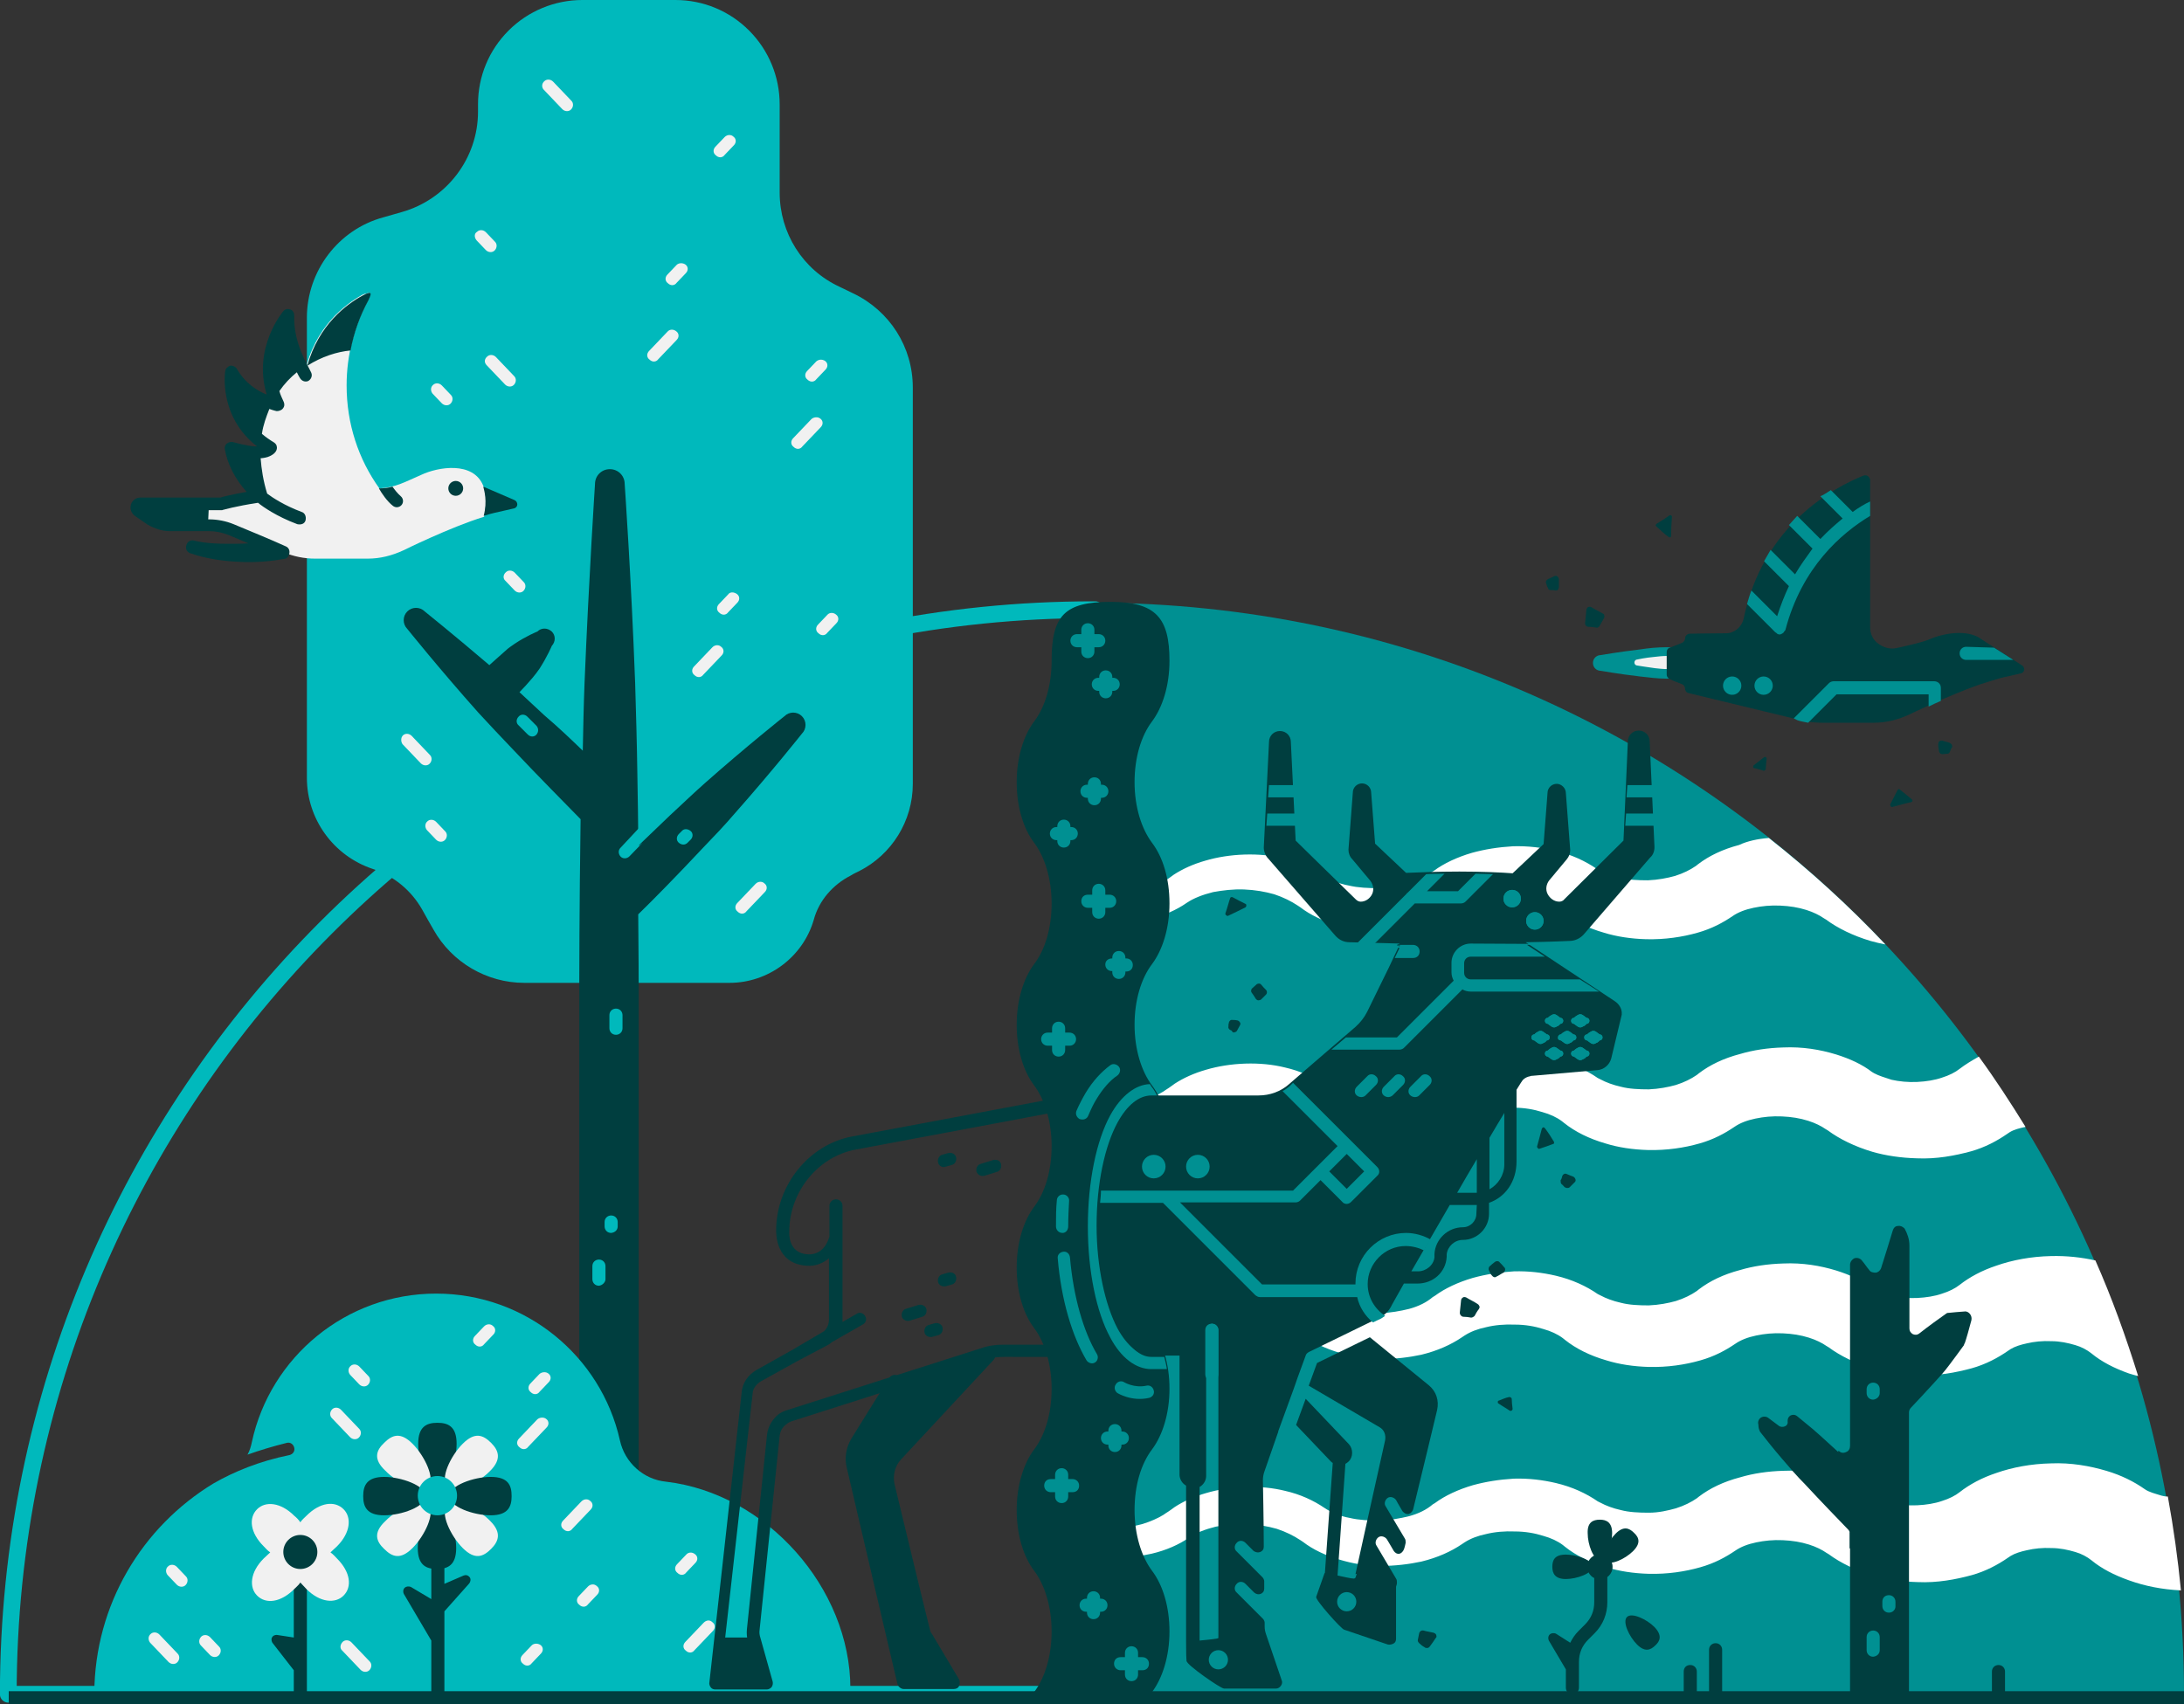<?xml version="1.0" encoding="utf-8"?>
<!-- Generator: Adobe Illustrator 25.0.1, SVG Export Plug-In . SVG Version: 6.00 Build 0)  -->
<svg version="1.1" id="Layer_1" xmlns:serif="http://www.serif.com/"
	 xmlns="http://www.w3.org/2000/svg" xmlns:xlink="http://www.w3.org/1999/xlink" x="0px" y="0px" viewBox="0 0 500.3 390.5"
	 style="enable-background:new 0 0 500.3 390.5;" xml:space="preserve">
<rect x="0" y="0" width="500.3" height="390.5" fill="#333333" stroke="none"/>
<style type="text/css">
	.st0{fill-rule:evenodd;clip-rule:evenodd;fill:#009092;}
	.st1{fill-rule:evenodd;clip-rule:evenodd;fill:#F1F1F1;}
	.st2{fill-rule:evenodd;clip-rule:evenodd;fill:#003E3F;}
	.st3{fill-rule:evenodd;clip-rule:evenodd;fill:#FFFFFF;}
	.st4{fill:none;stroke:#00B9BC;stroke-width:3.835;stroke-linecap:round;stroke-linejoin:round;stroke-miterlimit:1.438;}
	.st5{fill-rule:evenodd;clip-rule:evenodd;fill:#00B9BC;}
	.st6{fill:none;}
	.st7{fill:none;stroke:#003E3F;stroke-width:3;stroke-miterlimit:10;}
</style>
<g>
	<g>
		<path class="st0" d="M396.7,150.1c0,0-3.9-0.8-9-1.4c-1.9-0.2-4-0.4-6-0.4s-4.1,0.2-6,0.5c-5.1,0.6-9,1.3-9,1.3
			c-1,0-1.8,0.8-1.8,1.8s0.8,1.8,1.8,1.8c0,0,3.9,0.7,9,1.3c1.9,0.2,4,0.5,6,0.5s4.1-0.2,6-0.4c5.1-0.6,9-1.4,9-1.4
			c1,0,1.8-0.8,1.8-1.8C398.4,150.8,397.6,150.1,396.7,150.1L396.7,150.1z"/>
		<path class="st1" d="M388.5,151.1c0,0-1.8-0.3-4-0.6c-0.9-0.1-1.8-0.2-2.7-0.2s-1.9,0.1-2.7,0.2c-2.3,0.2-4,0.6-4,0.6
			c-0.4,0-0.7,0.3-0.7,0.7s0.3,0.7,0.7,0.7c0,0,1.8,0.3,4,0.6c0.9,0.1,1.8,0.2,2.7,0.2s1.9-0.1,2.7-0.2c2.3-0.2,4-0.6,4-0.6
			c0.4,0,0.7-0.3,0.7-0.7C389.3,151.5,388.9,151.1,388.5,151.1L388.5,151.1z"/>
		<path class="st2" d="M428.4,143.7c0,1.5,0.6,2.9,1.9,3.8c1.2,0.9,2.7,1.3,4.1,1c2.7-0.6,5.8-1.3,7.3-1.9c2.8-1.3,7.9-2.4,11.3-0.7
			l0,0c0.4,0.2,0.8,0.5,1.1,0.7l9,5.8c0.4,0.2,0.6,0.6,0.6,1s-0.3,0.8-0.8,0.9l-4.4,1c-0.8,0.2-4.3,1.3-5.2,1.6
			c-7.3,2.6-15.9,6.8-15.9,6.8c-2.6,1.2-5.3,1.9-8.2,1.9h-11.8c-1,0-2.1-0.1-3.1-0.2l0,0c-0.9-0.2-1.8-0.4-2.7-0.6l-24.8-6
			c-0.5-0.1-0.8-0.6-0.8-1l0,0c0-0.4-0.2-0.8-0.6-1c-0.8-0.3-2.1-0.8-2.9-1.2c-0.4-0.2-0.7-0.6-0.7-1c0-1.3,0-3.9,0-5.2
			c0-0.5,0.3-0.9,0.7-1c0.8-0.3,2.1-0.8,2.8-1.1c0.4-0.2,0.7-0.6,0.7-1l0,0c0-0.6,0.5-1.1,1.1-1.1c0,0,4.8-0.1,8.3-0.1
			c1.9,0,3.5-1.4,4-3.2c4.4-21.8,21-30.3,27.4-32.9c0.5-0.2,1-0.1,1.3,0.3c0.2,0.2,0.3,0.5,0.3,0.7l0,0l0,0c0,0.1,0,0.2,0,0.2
			L428.4,143.7L428.4,143.7z"/>
		<path class="st0" d="M410.9,164.6l8.1-8.1c0.2-0.2,0.6-0.4,1-0.4h23.1c0.8,0,1.5,0.6,1.5,1.5v3c-1,0.4-2,0.9-2.8,1.3v-2.8h-21.1
			l-6.5,6.5c-0.9-0.2-1.7-0.3-2.5-0.6L410.9,164.6L410.9,164.6z M456.8,148.4l4.4,2.8c-0.1,0-0.2,0-0.2,0h-10.6
			c-0.8,0-1.5-0.6-1.5-1.5c0-0.8,0.6-1.5,1.5-1.5L456.8,148.4L456.8,148.4z M419.4,112.3l5,5c1.4-1,2.7-1.8,4-2.4v3.3
			c-6.6,4-15.6,11.7-19.4,26.1c0,0.1-0.1,0.2-0.2,0.3l0,0c-0.1,0.1-0.2,0.2-0.2,0.3c-0.2,0.2-0.4,0.3-0.6,0.4l0,0
			c-0.2,0.1-0.5,0.1-0.7,0c-0.1,0-0.2-0.1-0.3-0.2l0,0c-0.1-0.1-0.2-0.2-0.3-0.2l-6.5-6.5c0.3-1,0.6-2.1,1-3.1l5.9,5.9
			c0.8-2.5,1.7-4.8,2.7-6.9l-5.7-5.7c0.5-0.9,1-1.7,1.5-2.6l5.6,5.6c1.3-2.2,2.7-4.1,4-5.9l-5.4-5.4c0.6-0.7,1.3-1.4,1.9-2.1
			l5.3,5.3c1.7-1.8,3.4-3.3,5.1-4.7l-5.1-5.1C417.8,113.4,418.6,112.8,419.4,112.3z"/>
		<circle class="st0" cx="404" cy="157.1" r="2.1"/>
		<ellipse class="st0" cx="396.8" cy="157.1" rx="2.1" ry="2.1"/>
	</g>
	<g>
		<path class="st2" d="M366.4,143.5c-0.2,0.2-0.5,0.4-0.7,0.3c-0.6-0.1-1.4-0.2-2-0.2c-0.4-0.1-0.6-0.4-0.6-0.8
			c0.1-0.8,0.2-2.1,0.3-3.1c0-0.2,0.2-0.5,0.4-0.6c0.2-0.1,0.5-0.1,0.7,0c0.8,0.5,2,1.1,2.7,1.5c0.2,0.1,0.3,0.2,0.3,0.5
			c0.1,0.2,0,0.4-0.1,0.6C367.1,142.3,366.6,143,366.4,143.5L366.4,143.5z"/>
		<path class="st2" d="M446.7,172.2c-0.1,0.3-0.3,0.5-0.6,0.5c-0.3,0-0.8,0.1-1.1,0.1c-0.4,0-0.7-0.2-0.8-0.6
			c-0.1-0.5-0.2-1.1-0.2-1.7c0-0.2,0.1-0.5,0.2-0.6c0.2-0.2,0.5-0.2,0.7-0.2c0.6,0.2,1.2,0.3,1.7,0.5c0.2,0.1,0.3,0.2,0.5,0.4
			c0.1,0.2,0.1,0.4,0.1,0.6C446.9,171.5,446.8,171.9,446.7,172.2z"/>
		<path class="st2" d="M355.2,135.2c-0.3,0-0.6-0.2-0.6-0.5c-0.2-0.3-0.3-0.7-0.4-1c-0.2-0.4,0-0.8,0.4-1c0.5-0.2,1-0.5,1.5-0.7
			c0.2-0.1,0.5-0.1,0.7,0.1c0.2,0.2,0.3,0.4,0.3,0.6c0,0.6,0,1.2,0,1.8c0,0.2-0.1,0.4-0.2,0.6c-0.2,0.2-0.3,0.2-0.6,0.2
			C356,135.2,355.5,135.2,355.2,135.2z"/>
		<path class="st2" d="M434.7,181c0.1-0.1,0.2-0.2,0.2-0.2c0.1,0,0.2,0,0.3,0.1c0.6,0.5,1.9,1.5,2.7,2.2c0.1,0.1,0.2,0.2,0.2,0.4
			s-0.2,0.2-0.3,0.3c-1.1,0.2-3.1,0.8-4.3,1.1c-0.2,0-0.3,0-0.4-0.2c-0.1-0.1-0.1-0.3-0.1-0.4C433.5,183.3,434.3,181.8,434.7,181
			L434.7,181z"/>
		<path class="st2" d="M404.5,176.2c0,0.1-0.1,0.2-0.2,0.3c-0.1,0.1-0.2,0.1-0.3,0.1c-0.6-0.2-1.5-0.5-2.2-0.6
			c-0.2-0.1-0.2-0.2-0.2-0.3s0-0.3,0.2-0.4c0.6-0.5,1.6-1.2,2.3-1.8c0.2-0.1,0.3-0.1,0.4,0c0.2,0.1,0.2,0.2,0.2,0.4
			C404.6,174.5,404.5,175.6,404.5,176.2z"/>
		<path class="st2" d="M379.4,120.6c-0.1-0.1-0.2-0.2-0.1-0.3c0-0.1,0.1-0.2,0.2-0.3c0.7-0.4,2.1-1.3,2.9-1.9c0.2-0.1,0.3-0.1,0.4,0
			c0.2,0.1,0.2,0.2,0.2,0.3c-0.1,1.1-0.2,3.2-0.2,4.4c0,0.2-0.1,0.3-0.2,0.3c-0.2,0.1-0.3,0-0.4-0.1
			C381.3,122.4,380.1,121.2,379.4,120.6z"/>
	</g>
</g>
<g>
	<path class="st0" d="M250.9,138.1c137.7,0.3,249.4,112.3,249.4,250H250.9V138.1L250.9,138.1z"/>
	<path class="st3" d="M250.9,350.2c1.2,0.1,2.4,0.2,3.6,0.1c2.6-0.1,5-0.5,7.2-1.1c1.9-0.6,3.5-1.3,4.8-2.1c0.3-0.2,0.7-0.5,1.2-0.8
		l0,0l0,0l0,0c0.4-0.3,0.9-0.6,1.4-1l0,0c2-1.3,4.4-2.4,7.2-3.2c2.7-0.8,5.8-1.3,9-1.4s6.3,0.2,9.1,0.9c3.5,0.8,6.5,2.2,9,3.9
		c1.5,1,3.5,1.9,5.8,2.3c2.1,0.5,4.4,0.6,6.9,0.6c2.4-0.1,4.7-0.5,6.7-1c2.2-0.6,4-1.5,5.4-2.7l0.5-0.3c2.3-1.7,5.3-3.1,8.7-4.1
		c2.9-0.8,6-1.3,9.4-1.5c3.4-0.1,6.6,0.3,9.6,1c3.8,0.9,7,2.4,9.6,4.2l0.6,0.3c1.3,0.7,2.9,1.3,4.7,1.7c1.9,0.5,4.1,0.6,6.4,0.6
		s4.4-0.5,6.2-1c1.9-0.6,3.5-1.4,4.8-2.3l0.5-0.4c2.5-1.9,5.6-3.4,9.4-4.4c3-0.9,6.4-1.4,9.9-1.5c4.4-0.2,8.5,0.5,12.1,1.6
		c3.2,1,6,2.3,8.2,4l0.5,0.3c1.1,0.6,2.5,1,4,1.5c1.8,0.4,3.8,0.6,5.9,0.5c2-0.1,4-0.4,5.7-1c1.6-0.5,3-1.2,4-2
		c2.3-1.8,5.1-3.3,8.4-4.4c3.7-1.3,8-2.1,12.5-2.2c4.6-0.2,9,0.6,12.7,1.7c3.4,1,6.4,2.5,8.8,4.2c1,0.7,2.3,1,3.9,1.5
		c0.4,0.1,0.9,0.2,1.4,0.2c1.3,7.1,2.3,14.3,3,21.5c-4.3-0.2-8.3-1-11.9-2.3c-3.4-1.2-6.3-2.7-8.6-4.6c-1-0.8-2.3-1.5-3.7-1.9
		c-1.7-0.5-3.5-0.9-5.5-0.9c-2-0.1-3.9,0.1-5.6,0.5c-1.4,0.3-2.7,0.7-3.7,1.3l-0.6,0.4c-2.3,1.6-5.1,3.1-8.3,4
		c-3.7,1-7.9,1.8-12.4,1.6c-3.6-0.1-7.1-0.6-10.2-1.5c-4-1.2-7.5-2.9-10.2-4.9l-0.5-0.3c-1-0.7-2.4-1.4-4-1.9c-1.9-0.6-3.8-0.9-6-1
		s-4.2,0.1-6.1,0.5s-3.5,1-4.8,1.9c-2.2,1.5-4.8,2.9-8,3.8c-3.5,1-7.5,1.6-11.8,1.5c-3.5-0.1-6.8-0.6-9.7-1.5
		c-3.8-1.1-7-2.7-9.5-4.7L358,354c-1.2-0.9-2.7-1.6-4.5-2.1c-1.9-0.6-4.1-1-6.5-1c-2.3-0.1-4.6,0.1-6.6,0.6c-1.9,0.4-3.5,1-4.9,1.9
		l-0.6,0.4c-2.5,1.7-5.6,3.1-9.3,4c-2.8,0.6-6,1-9.4,1s-6.5-0.6-9.2-1.4c-3.4-1-6.3-2.4-8.5-4.1l-0.6-0.4c-1.5-1-3.3-1.9-5.4-2.6
		c-2.1-0.6-4.4-1-6.9-1.1s-4.9,0.2-7.1,0.6c-2.4,0.6-4.5,1.4-6.1,2.5c-2.3,1.6-5.2,2.9-8.6,3.7c-2.7,0.6-5.7,1-8.9,0.9
		c-1.2,0-2.4-0.2-3.6-0.2L250.9,350.2L250.9,350.2z M250.9,302.7c1.2,0.1,2.4,0.2,3.6,0.1c2.6-0.1,5-0.5,7.2-1.1
		c1.9-0.6,3.5-1.3,4.8-2.1c0.3-0.2,0.7-0.5,1.2-0.8l0,0l0,0l0,0c0.4-0.3,0.9-0.6,1.4-1l0,0c2-1.3,4.4-2.4,7.2-3.2
		c2.7-0.8,5.8-1.3,9-1.4s6.3,0.2,9.1,0.9c3.5,0.8,6.5,2.2,9,3.9c1.5,1,3.5,1.9,5.8,2.3c2.1,0.5,4.4,0.6,6.9,0.6
		c2.4-0.1,4.7-0.5,6.7-1c2.2-0.6,4-1.5,5.4-2.7l0.5-0.3c2.3-1.7,5.3-3.1,8.7-4.1c2.9-0.8,6-1.3,9.4-1.5c3.4-0.1,6.6,0.3,9.6,1
		c3.8,0.9,7,2.4,9.6,4.2l0.6,0.3c1.3,0.7,2.9,1.3,4.7,1.7c1.9,0.5,4.1,0.6,6.4,0.6c2.3-0.1,4.4-0.5,6.2-1c1.9-0.6,3.5-1.4,4.8-2.3
		l0.5-0.4c2.5-1.9,5.6-3.4,9.4-4.4c3-0.9,6.4-1.4,9.9-1.5c4.4-0.2,8.5,0.5,12.1,1.6c3.2,1,6,2.3,8.2,4l0.5,0.3c1.1,0.6,2.5,1,4,1.5
		c1.8,0.4,3.8,0.6,5.9,0.5c2-0.1,4-0.4,5.7-1c1.6-0.5,3-1.2,4-2c2.3-1.8,5.1-3.3,8.4-4.4c3.7-1.3,8-2.1,12.5-2.2
		c3.6-0.1,7.1,0.3,10.2,1c3.8,8.6,7,17.5,9.8,26.5c-0.7-0.2-1.5-0.4-2.1-0.6c-3.4-1.2-6.3-2.7-8.6-4.6c-1-0.8-2.3-1.5-3.7-1.9
		c-1.7-0.5-3.5-0.9-5.5-0.9c-2-0.1-3.9,0.1-5.6,0.5c-1.4,0.3-2.7,0.7-3.7,1.3l-0.6,0.4c-2.3,1.6-5.1,3.1-8.3,4
		c-3.7,1-7.9,1.8-12.4,1.6c-3.6-0.1-7.1-0.6-10.2-1.5c-4-1.2-7.5-2.9-10.2-4.9l-0.5-0.3c-1-0.7-2.4-1.4-4-1.9c-1.9-0.6-3.8-0.9-6-1
		s-4.2,0.1-6.1,0.5s-3.5,1-4.8,1.9c-2.2,1.5-4.8,2.9-8,3.8c-3.5,1-7.5,1.6-11.8,1.5c-3.5-0.1-6.8-0.6-9.7-1.5
		c-3.8-1.1-7-2.7-9.5-4.7l-0.5-0.4c-1.2-0.9-2.7-1.6-4.5-2.1c-1.9-0.6-4.1-1-6.5-1c-2.3-0.1-4.6,0.1-6.6,0.6c-1.9,0.4-3.5,1-4.9,1.9
		l-0.6,0.4c-2.5,1.7-5.6,3.1-9.3,4c-2.8,0.6-6,1-9.4,1c-3.3-0.1-6.5-0.6-9.2-1.4c-3.4-1-6.3-2.4-8.5-4.1l-0.6-0.4
		c-1.5-1-3.3-1.9-5.4-2.6s-4.4-1-6.9-1.1s-4.9,0.2-7.1,0.6c-2.4,0.6-4.5,1.4-6.1,2.5c-2.3,1.6-5.2,2.9-8.6,3.7
		c-2.7,0.6-5.7,1-8.9,0.9c-1.2,0-2.4-0.2-3.6-0.2L250.9,302.7L250.9,302.7z M250.9,253.2c1.2,0.1,2.4,0.2,3.6,0.1
		c2.6-0.1,5-0.5,7.2-1.1c1.9-0.6,3.5-1.3,4.8-2.1c0.3-0.2,0.7-0.5,1.2-0.8l0,0l0,0l0,0c0.4-0.3,0.9-0.6,1.4-1l0,0
		c2-1.3,4.4-2.4,7.2-3.2c2.7-0.8,5.8-1.3,9-1.4s6.3,0.2,9.1,0.9c3.5,0.8,6.5,2.2,9,3.9c1.5,1,3.5,1.9,5.8,2.3
		c2.1,0.5,4.4,0.6,6.9,0.6c2.4-0.1,4.7-0.5,6.7-1c2.2-0.6,4-1.5,5.4-2.7l0.5-0.3c2.3-1.7,5.3-3.1,8.7-4.1c2.9-0.8,6-1.3,9.4-1.5
		c3.4-0.1,6.6,0.3,9.6,1c3.8,0.9,7,2.4,9.6,4.2l0.6,0.3c1.3,0.7,2.9,1.3,4.7,1.7c1.9,0.5,4.1,0.6,6.4,0.6c2.3-0.1,4.4-0.5,6.2-1
		c1.9-0.6,3.5-1.4,4.8-2.3l0.5-0.4c2.5-1.9,5.6-3.4,9.4-4.4c3-0.9,6.4-1.4,9.9-1.5c4.4-0.2,8.5,0.5,12.1,1.6c3.2,1,6,2.3,8.2,4
		l0.5,0.3c1.1,0.6,2.5,1,4,1.5c1.8,0.4,3.8,0.6,5.9,0.5c2-0.1,4-0.4,5.7-1c1.6-0.5,3-1.2,4-2c1.3-1,2.8-1.9,4.4-2.8
		c3.8,5.2,7.3,10.6,10.7,16.1c-1.4,0.3-2.6,0.6-3.6,1.2l-0.6,0.4c-2.3,1.6-5.1,3.1-8.3,4c-3.7,1-7.9,1.8-12.4,1.6
		c-3.6-0.1-7.1-0.6-10.2-1.5c-4-1.2-7.5-2.9-10.2-4.9l-0.5-0.3c-1-0.7-2.4-1.4-4-1.9c-1.9-0.6-3.8-0.9-6-1s-4.2,0.1-6.1,0.5
		s-3.5,1-4.8,1.9c-2.2,1.5-4.8,2.9-8,3.8c-3.5,1-7.5,1.6-11.8,1.5c-3.5-0.1-6.8-0.6-9.7-1.5c-3.8-1.1-7-2.7-9.5-4.7l-0.5-0.4
		c-1.2-0.9-2.7-1.6-4.5-2.1c-1.9-0.6-4.1-1-6.5-1c-2.3-0.1-4.6,0.1-6.6,0.6c-1.9,0.4-3.5,1-4.9,1.9l-0.7,0.4c-2.5,1.7-5.6,3.1-9.3,4
		c-2.8,0.6-6,1-9.4,1c-3.3-0.1-6.5-0.6-9.2-1.4c-3.4-1-6.3-2.4-8.5-4.1l-0.6-0.4c-1.5-1-3.3-1.9-5.4-2.6c-2.1-0.6-4.4-1-6.9-1.1
		s-4.9,0.2-7.1,0.6c-2.4,0.6-4.5,1.4-6.1,2.5c-2.3,1.6-5.2,2.9-8.6,3.7c-2.7,0.6-5.7,1-8.9,0.9c-1.2,0-2.4-0.2-3.6-0.2L250.9,253.2
		L250.9,253.2z M405.2,192c9.5,7.5,18.4,15.6,26.7,24.4c-1.1-0.2-2.3-0.5-3.4-0.8c-4-1.2-7.5-2.9-10.2-4.9l-0.5-0.3
		c-1-0.7-2.4-1.4-4-1.9c-1.9-0.6-3.8-0.9-6-1s-4.2,0.1-6.1,0.5s-3.5,1-4.8,1.9c-2.2,1.5-4.8,2.9-8,3.8c-3.5,1-7.5,1.6-11.8,1.5
		c-3.5-0.1-6.8-0.6-9.7-1.5c-3.8-1.1-7-2.7-9.5-4.7l-0.5-0.4c-1.2-0.9-2.7-1.6-4.5-2.1c-1.9-0.6-4.1-1-6.5-1
		c-2.3-0.1-4.6,0.1-6.6,0.6c-1.9,0.4-3.5,1-4.9,1.9l-0.6,0.4c-2.5,1.7-5.6,3.1-9.3,4c-2.8,0.6-6,1-9.4,1c-3.3-0.1-6.5-0.6-9.2-1.4
		c-3.4-1-6.3-2.4-8.5-4.1l-0.6-0.4c-1.5-1-3.3-1.9-5.4-2.6c-2.1-0.6-4.4-1-6.9-1.1s-4.9,0.2-7.1,0.6c-2.4,0.6-4.5,1.4-6.1,2.5
		c-2.3,1.6-5.2,2.9-8.6,3.7c-2.7,0.6-5.7,1-8.9,0.9c-1.2,0-2.4-0.2-3.6-0.2v-6c1.2,0.1,2.4,0.2,3.6,0.1c2.6-0.1,5-0.5,7.2-1.1
		c1.9-0.6,3.5-1.3,4.8-2.1c0.3-0.2,0.7-0.5,1.2-0.8l0,0l0,0l0,0c0.4-0.3,0.9-0.6,1.4-1l0,0c2-1.3,4.4-2.4,7.2-3.2
		c2.7-0.8,5.8-1.3,9-1.4s6.3,0.2,9.1,0.9c3.5,0.8,6.5,2.2,9,3.9c1.5,1,3.5,1.9,5.8,2.3c2.1,0.5,4.4,0.6,6.9,0.6
		c2.4-0.1,4.7-0.5,6.7-1c2.2-0.6,4-1.5,5.4-2.7l0.5-0.3c2.3-1.7,5.3-3.1,8.7-4.1c2.9-0.8,6-1.3,9.4-1.5c3.4-0.1,6.6,0.3,9.6,1
		c3.8,0.9,7,2.4,9.6,4.2l0.6,0.3c1.3,0.7,2.9,1.3,4.7,1.7c1.9,0.5,4.1,0.6,6.4,0.6c2.3-0.1,4.4-0.5,6.2-1c1.9-0.6,3.5-1.4,4.8-2.3
		l0.5-0.4c2.5-1.9,5.6-3.4,9.4-4.4C400.3,192.7,402.7,192.2,405.2,192L405.2,192z"/>
</g>
<path class="st4" d="M250.9,139.7v248.5H1.9c0-137.1,111.3-248.5,248.5-248.5L250.9,139.7L250.9,139.7z"/>
<g>
	<path class="st5" d="M85.4,199.1c-9-3-15.1-11.4-15.1-20.9V72.8c0-10.7,7.2-20.2,17.5-23c1.4-0.4,2.8-0.8,4.2-1.2
		c10.3-2.9,17.5-12.3,17.5-23v-1.7c0-6.4,2.5-12.4,7-16.9s10.6-7,16.9-7c6.9,0,14.4,0,21.3,0c6.4,0,12.4,2.5,16.9,7s7,10.6,7,16.9
		v20.2c0,9.3,5.3,17.7,13.7,21.6c1,0.5,2.1,1,3.1,1.5c8.4,4,13.7,12.3,13.7,21.6v90.8c0,8.5-4.8,16.2-12.3,20
		c-0.6,0.3-1.3,0.6-1.9,1c-4.1,2.1-7.3,5.7-8.5,10.2l0,0c-2.5,8.5-10.4,14.4-19.3,14.4c-13.6,0-33.7,0-47,0
		c-8.6,0-16.6-4.7-20.8-12.2c-0.9-1.6-1.8-3.1-2.6-4.6C94.2,204,90.2,200.7,85.4,199.1L85.4,199.1L85.4,199.1z"/>
	<path class="st1" d="M163.2,148.3l-4.2,4.4c-0.6,0.6-0.6,1.5,0.1,2c0.6,0.6,1.5,0.6,2-0.1l4.2-4.4c0.6-0.6,0.6-1.5-0.1-2
		C164.7,147.7,163.8,147.7,163.2,148.3z"/>
	<path class="st1" d="M152.9,76l-4.2,4.4c-0.6,0.6-0.6,1.5,0.1,2c0.6,0.6,1.5,0.6,2-0.1l4.2-4.4c0.6-0.6,0.6-1.5-0.1-2
		C154.3,75.4,153.4,75.4,152.9,76z"/>
	<path class="st1" d="M111.5,83.7l4.2,4.4c0.6,0.6,1.5,0.6,2,0.1c0.6-0.6,0.6-1.5,0.1-2l-4.2-4.4c-0.6-0.6-1.5-0.6-2-0.1
		C110.9,82.3,110.9,83.1,111.5,83.7z"/>
	<path class="st1" d="M92.2,170.5l4.2,4.4c0.6,0.6,1.5,0.6,2,0.1c0.6-0.6,0.6-1.5,0.1-2l-4.2-4.4c-0.6-0.6-1.5-0.6-2-0.1
		C91.8,169,91.8,169.9,92.2,170.5z"/>
	<path class="st1" d="M124.6,20.6l4.2,4.4c0.6,0.6,1.5,0.6,2,0.1c0.6-0.6,0.6-1.5,0.1-2l-4.2-4.4c-0.6-0.6-1.5-0.6-2-0.1
		C124.1,19.1,124,20,124.6,20.6z"/>
	<path class="st1" d="M173.1,202.5l-4.2,4.4c-0.6,0.6-0.6,1.5,0.1,2c0.6,0.6,1.5,0.6,2-0.1l4.2-4.4c0.6-0.6,0.6-1.5-0.1-2
		C174.6,201.9,173.7,201.9,173.1,202.5z"/>
	<path class="st1" d="M185.9,96l-4.2,4.4c-0.6,0.6-0.6,1.5,0.1,2c0.6,0.6,1.5,0.6,2-0.1l4.2-4.4c0.6-0.6,0.6-1.5-0.1-2
		C187.4,95.5,186.5,95.5,185.9,96L185.9,96z"/>
	<path class="st1" d="M166.8,136.2l-2.1,2.2c-0.6,0.6-0.6,1.5,0.1,2c0.6,0.6,1.5,0.6,2-0.1l2.1-2.2c0.6-0.6,0.6-1.5-0.1-2
		C168.1,135.6,167.2,135.6,166.8,136.2z"/>
	<path class="st1" d="M155,60.7l-2.1,2.2c-0.6,0.6-0.6,1.5,0.1,2c0.6,0.6,1.5,0.6,2-0.1l2.1-2.2c0.6-0.6,0.6-1.5-0.1-2
		C156.4,60.2,155.5,60.2,155,60.7z"/>
	<path class="st1" d="M166,31.4l-2.1,2.2c-0.6,0.6-0.6,1.5,0.1,2c0.6,0.6,1.5,0.6,2-0.1l2.1-2.2c0.6-0.6,0.6-1.5-0.1-2
		C167.5,30.8,166.6,30.8,166,31.4z"/>
	<path class="st1" d="M99.1,90.2l2.1,2.2c0.6,0.6,1.5,0.6,2,0.1c0.6-0.6,0.6-1.5,0.1-2l-2.1-2.2c-0.6-0.6-1.5-0.6-2-0.1
		C98.6,88.7,98.6,89.6,99.1,90.2z"/>
	<path class="st1" d="M97.8,190.2l2.1,2.2c0.6,0.6,1.5,0.6,2,0.1c0.6-0.6,0.6-1.5,0.1-2l-2.1-2.2c-0.6-0.6-1.5-0.6-2-0.1
		C97.3,188.7,97.3,189.6,97.8,190.2z"/>
	<path class="st1" d="M109.2,55.1l2.1,2.2c0.6,0.6,1.5,0.6,2,0.1c0.6-0.6,0.6-1.5,0.1-2l-2.1-2.2c-0.6-0.6-1.5-0.6-2-0.1
		C108.6,53.5,108.6,54.4,109.2,55.1L109.2,55.1z"/>
	<path class="st1" d="M115.8,133.1l2.1,2.2c0.6,0.6,1.5,0.6,2,0.1c0.6-0.6,0.6-1.5,0.1-2l-2.1-2.2c-0.6-0.6-1.5-0.6-2-0.1
		C115.2,131.7,115.2,132.6,115.8,133.1L115.8,133.1z"/>
	<path class="st1" d="M187,82.8l-2.1,2.2c-0.6,0.6-0.6,1.5,0.1,2c0.6,0.6,1.5,0.6,2-0.1l2.1-2.2c0.6-0.6,0.6-1.5-0.1-2
		C188.4,82.3,187.6,82.3,187,82.8z"/>
	<path class="st1" d="M189.5,140.9l-2.1,2.2c-0.6,0.6-0.6,1.5,0.1,2c0.6,0.6,1.5,0.6,2-0.1l2.1-2.2c0.6-0.6,0.6-1.5-0.1-2
		C190.9,140.3,190,140.3,189.5,140.9z"/>
</g>
<g>
	<path class="st2" d="M133.5,172c0.1-5.2,0.2-10.3,0.4-15.4c1-24.4,2.4-45.7,2.4-45.7c0-1.9,1.5-3.4,3.4-3.4s3.4,1.5,3.4,3.4
		c0,0,1.5,21.4,2.4,45.7c0.2,6.8,0.4,13.7,0.5,20.6c0.1,5.7,0.2,11.4,0.2,16.6c2.3-2.2,4.8-4.6,7.3-7c2.6-2.4,5.2-4.9,7.9-7.3
		c9.6-8.5,18.3-15.4,18.3-15.4c1.1-1.1,2.9-1.1,4,0s1.1,2.9,0,4c0,0-6.9,8.7-15.4,18.3c-2.3,2.7-4.8,5.3-7.3,7.9
		c-5.9,6.3-11.5,12-14.8,15.2c0.1,9.5,0.1,15.6,0.1,15.6v115.1c0,3.7-3.1,6.8-6.8,6.8s-6.8-3.1-6.8-6.8v-115c0,0,0-16.8,0.3-37.5
		c-3.2-3.3-9.4-9.5-15.8-16.3c-2.6-2.7-5.2-5.5-7.7-8.2c-8.9-10-16.2-19.1-16.2-19.1c-1.1-1.1-1.1-2.9,0-4s2.9-1.1,4,0
		c0,0,6.6,5.3,14.8,12.3c0.8-0.7,2.2-2,3.7-3.3c0.6-0.6,1.4-1.1,2.1-1.6c2.7-1.8,5.2-2.8,5.2-2.8c0.9-0.9,2.3-0.9,3.3,0
		c0.9,0.9,0.9,2.3,0,3.3c0,0-1,2.4-2.8,5.2c-0.5,0.7-1,1.4-1.6,2.1c-1.1,1.3-2.2,2.5-3,3.3c1.9,1.8,3.8,3.5,5.7,5.3
		C128,166.7,130.9,169.5,133.5,172L133.5,172z"/>
	<path class="st5" d="M138.7,293.1v-3c0-0.8-0.6-1.5-1.5-1.5c-0.8,0-1.5,0.6-1.5,1.5v3c0,0.8,0.6,1.5,1.5,1.5
		C138,294.5,138.7,293.8,138.7,293.1z"/>
	<path class="st5" d="M122.9,166.3l-2.1-2.1c-0.6-0.6-1.5-0.6-2,0c-0.6,0.6-0.6,1.5,0,2l2.1,2.1c0.6,0.6,1.5,0.6,2,0
		C123.4,167.7,123.4,166.9,122.9,166.3z"/>
	<path class="st5" d="M142.6,235.6v-3c0-0.8-0.6-1.5-1.5-1.5c-0.8,0-1.5,0.6-1.5,1.5v3c0,0.8,0.6,1.5,1.5,1.5
		C141.9,237.1,142.6,236.5,142.6,235.6z"/>
	<path class="st5" d="M141.5,281v-1c0-0.8-0.6-1.5-1.5-1.5c-0.8,0-1.5,0.6-1.5,1.5v1c0,0.8,0.6,1.5,1.5,1.5
		C140.9,282.4,141.5,281.8,141.5,281z"/>
	<path class="st5" d="M157.5,193.1l0.7-0.7c0.6-0.6,0.6-1.5,0-2s-1.5-0.6-2,0l-0.7,0.7c-0.6,0.6-0.6,1.5,0,2
		S156.9,193.7,157.5,193.1z"/>
	<path class="st5" d="M146.3,189.8c0,1.4,0,2.7,0.1,4c0.2-0.2,0.5-0.5,0.8-0.7l-3,3.1c-0.6,0.6-1.5,0.6-2,0.1
		c-0.6-0.6-0.6-1.5-0.1-2L146.3,189.8z"/>
</g>
<g>
	<path class="st5" d="M56.7,333.3c0.5-0.9,0.8-1.9,1-2.9c4.2-19.4,21.5-34,42.2-34c20.6,0,37.8,14.4,42.1,33.6
		c1.1,5.1,5.4,9,10.6,9.5c23,2.7,42.2,24.4,42.2,47.4c0,0.4,0,0.8,0,1.1H21.6c0.1-20.4,11-38.2,27.3-48.1c4.7-2.7,10.5-5.1,17.4-6.5
		c0.8-0.2,1.3-0.9,1.1-1.7c-0.2-0.8-0.9-1.3-1.7-1.1C62.5,331.4,59.5,332.3,56.7,333.3L56.7,333.3z"/>
	<path class="st1" d="M76,324.9l4.2,4.4c0.6,0.6,1.5,0.6,2,0.1c0.6-0.6,0.6-1.5,0.1-2l-4.2-4.4c-0.6-0.6-1.5-0.6-2-0.1
		C75.5,323.5,75.5,324.4,76,324.9L76,324.9z"/>
	<path class="st1" d="M34.4,376.4l4.2,4.4c0.6,0.6,1.5,0.6,2,0.1c0.6-0.6,0.6-1.5,0.1-2l-4.2-4.4c-0.6-0.6-1.5-0.6-2-0.1
		C33.9,374.9,33.9,375.8,34.4,376.4z"/>
	<path class="st1" d="M133.2,344l-4.2,4.4c-0.6,0.6-0.6,1.5,0.1,2c0.6,0.6,1.5,0.6,2-0.1l4.2-4.4c0.6-0.6,0.6-1.5-0.1-2
		C134.7,343.4,133.8,343.4,133.2,344L133.2,344z"/>
	<path class="st1" d="M78.4,378.2l4.2,4.4c0.6,0.6,1.5,0.6,2,0.1c0.6-0.6,0.6-1.5,0.1-2l-4.2-4.4c-0.6-0.6-1.5-0.6-2-0.1
		C77.9,376.8,77.8,377.7,78.4,378.2L78.4,378.2z"/>
	<path class="st1" d="M123.1,325.2l-4.2,4.4c-0.6,0.6-0.6,1.5,0.1,2c0.6,0.6,1.5,0.6,2-0.1l4.2-4.4c0.6-0.6,0.6-1.5-0.1-2
		C124.6,324.7,123.7,324.7,123.1,325.2L123.1,325.2z"/>
	<path class="st1" d="M80.2,315l2.1,2.2c0.6,0.6,1.5,0.6,2,0.1c0.6-0.6,0.6-1.5,0.1-2l-2.1-2.2c-0.6-0.6-1.5-0.6-2-0.1
		C79.7,313.5,79.7,314.4,80.2,315L80.2,315z"/>
	<path class="st1" d="M38.4,360.9l2.1,2.2c0.6,0.6,1.5,0.6,2,0.1c0.6-0.6,0.6-1.5,0.1-2l-2.1-2.2c-0.6-0.6-1.5-0.6-2-0.1
		C37.9,359.4,37.9,360.3,38.4,360.9z"/>
	<path class="st1" d="M123.6,314.8l-2.1,2.2c-0.6,0.6-0.6,1.5,0.1,2c0.6,0.6,1.5,0.6,2-0.1l2.1-2.2c0.6-0.6,0.6-1.5-0.1-2
		C125.1,314.3,124.2,314.3,123.6,314.8L123.6,314.8z"/>
	<path class="st1" d="M110.9,303.9l-2.1,2.2c-0.6,0.6-0.6,1.5,0.1,2c0.6,0.6,1.5,0.6,2-0.1l2.1-2.2c0.6-0.6,0.6-1.5-0.1-2
		C112.4,303.3,111.5,303.3,110.9,303.9z"/>
	<path class="st1" d="M46,377l2.1,2.2c0.6,0.6,1.5,0.6,2,0.1c0.6-0.6,0.6-1.5,0.1-2l-2.1-2.2c-0.6-0.6-1.5-0.6-2-0.1
		C45.5,375.6,45.5,376.5,46,377L46,377z"/>
	<path class="st1" d="M121.8,377l-2.1,2.2c-0.6,0.6-0.6,1.5,0.1,2c0.6,0.6,1.5,0.6,2-0.1l2.1-2.2c0.6-0.6,0.6-1.5-0.1-2
		C123.2,376.5,122.3,376.5,121.8,377z"/>
	<path class="st1" d="M134.7,363.5l-2.1,2.2c-0.6,0.6-0.6,1.5,0.1,2c0.6,0.6,1.5,0.6,2-0.1l2.1-2.2c0.6-0.6,0.6-1.5-0.1-2
		C136.2,362.9,135.3,362.9,134.7,363.5z"/>
	<path class="st1" d="M161.2,371.8l-4.2,4.4c-0.6,0.6-0.6,1.5,0.1,2c0.6,0.6,1.5,0.6,2-0.1l4.2-4.4c0.6-0.6,0.6-1.5-0.1-2
		C162.6,371.1,161.8,371.2,161.2,371.8L161.2,371.8z"/>
	<path class="st1" d="M157.2,356.2l-2.1,2.2c-0.6,0.6-0.6,1.5,0.1,2c0.6,0.6,1.5,0.6,2-0.1l2.1-2.2c0.6-0.6,0.6-1.5-0.1-2
		C158.6,355.6,157.7,355.6,157.2,356.2z"/>
</g>
<g>
	<path class="st2" d="M100.2,326c2.4,0,4.4,0.8,4.4,4.8s-2,9.5-4.4,9.5s-4.4-5.6-4.4-9.5C95.8,326.9,97.7,326,100.2,326z"/>
	<path class="st2" d="M100.1,359.5c-2.4,0-4.4-0.8-4.4-4.8s2-9.5,4.4-9.5s4.4,5.6,4.4,9.5S102.6,359.5,100.1,359.5z"/>
	<path class="st1" d="M88,330.6c1.8-1.8,3.7-2.6,6.5,0.2c2.8,2.8,5.3,8.1,3.6,9.8c-1.8,1.8-7.1-0.8-9.8-3.6
		C85.4,334.3,86.2,332.3,88,330.6L88,330.6z"/>
	<path class="st1" d="M112.5,354.9c-1.8,1.8-3.7,2.6-6.5-0.2c-2.8-2.8-5.3-8.1-3.5-9.8c1.8-1.8,7.1,0.8,9.8,3.6
		C115,351.2,114.2,353.2,112.5,354.9z"/>
	<path class="st1" d="M112.5,330.6c-1.8-1.8-3.7-2.6-6.5,0.2c-2.8,2.8-5.3,8.1-3.5,9.8c1.8,1.8,7.1-0.8,9.8-3.6
		C115,334.3,114.2,332.3,112.5,330.6L112.5,330.6z"/>
	<path class="st1" d="M88,354.9c1.8,1.8,3.7,2.6,6.5-0.2c2.8-2.8,5.3-8.1,3.6-9.8c-1.8-1.8-7.1,0.8-9.8,3.6
		C85.4,351.2,86.2,353.2,88,354.9z"/>
	<path class="st2" d="M117.2,342.8c0,2.4-0.8,4.4-4.8,4.4s-9.5-2-9.5-4.4s5.6-4.4,9.5-4.4C116.4,338.4,117.2,340.3,117.2,342.8z"/>
	<path class="st2" d="M83.2,342.8c0,2.4,0.8,4.4,4.8,4.4s9.5-2,9.5-4.4s-5.6-4.4-9.5-4.4S83.2,340.3,83.2,342.8z"/>
	<circle class="st5" cx="100.2" cy="342.7" r="4.5"/>
	<path class="st2" d="M98.8,366.4v-13.1c0-0.8,0.6-1.5,1.5-1.5s1.5,0.6,1.5,1.5v9.6l4.4-1.9c0.5-0.2,1-0.1,1.4,0.4
		c0.3,0.4,0.2,1-0.1,1.4l-5.7,6.4v19.1c0,0.8-0.6,1.5-1.5,1.5s-1.5-0.6-1.5-1.5v-12.4l-6.3-10.7c-0.2-0.4-0.2-1,0.2-1.4
		c0.3-0.3,0.9-0.4,1.4-0.2L98.8,366.4z"/>
</g>
<g>
	<path class="st2" d="M67.3,375.2v-22c0-0.8,0.6-1.5,1.5-1.5s1.5,0.6,1.5,1.5v34.9c0,0.8-0.6,1.5-1.5,1.5s-1.5-0.6-1.5-1.5v-5.4
		l-4.9-6.3c-0.2-0.3-0.3-0.9-0.1-1.2c0.2-0.4,0.6-0.6,1.1-0.6L67.3,375.2z"/>
	<g>
		<path class="st1" d="M68.8,348.8c0.4-0.6,0.9-1,1.4-1.5c3.1-3.1,6.5-3.5,8.5-1.5c1.9,1.9,1.6,5.4-1.5,8.5c-0.5,0.5-1,0.9-1.5,1.4
			c0.6,0.4,1,0.9,1.5,1.4c3.1,3.1,3.5,6.5,1.5,8.5c-1.9,1.9-5.4,1.6-8.5-1.5c-0.5-0.5-0.9-1-1.4-1.5c-0.4,0.6-0.9,1-1.4,1.5
			c-3.1,3.1-6.5,3.5-8.5,1.5c-1.9-1.9-1.6-5.4,1.5-8.5c0.5-0.5,1-0.9,1.5-1.4c-0.6-0.4-1-0.9-1.5-1.4c-3.1-3.1-3.5-6.5-1.5-8.5
			c1.9-1.9,5.4-1.6,8.5,1.5C67.9,347.7,68.4,348.2,68.8,348.8z"/>
		<circle class="st2" cx="68.8" cy="355.6" r="3.9"/>
	</g>
</g>
<g>
	<path class="st2" d="M366.5,348.2c1.5,0,2.8,0.6,2.8,3.1s-1.3,6.1-2.8,6.1s-2.8-3.5-2.8-6.1C363.6,348.8,364.9,348.2,366.5,348.2z"
		/>
	<path class="st2" d="M374.3,351.2c-1.1-1.1-2.4-1.6-4.2,0.2s-3.4,5.2-2.3,6.3c1.1,1.1,4.5-0.5,6.3-2.3
		C375.9,353.6,375.5,352.3,374.3,351.2z"/>
	<path class="st2" d="M379.2,377c-1.1,1.1-2.4,1.6-4.2-0.2s-3.4-5.2-2.3-6.3c1.1-1.1,4.5,0.5,6.3,2.3
		C380.8,374.7,380.3,376,379.2,377z"/>
	<path class="st2" d="M355.6,359c0,1.5,0.6,2.8,3.1,2.8s6.1-1.3,6.1-2.8s-3.5-2.8-6.1-2.8S355.6,357.5,355.6,359z"/>
	<path class="st2" d="M359.7,376.4c0.5-1,1.1-1.9,1.9-2.7c0.5-0.5,1-1,1.5-1.5c1.4-1.4,2.1-3.1,2.1-5.1c0-2.6,0-5.6,0-5.6
		c0-0.8,0.6-1.5,1.5-1.5s1.5,0.6,1.5,1.5c0,0,0,3,0,5.6c0,2.7-1,5.2-2.9,7.1c-0.5,0.5-1,1-1.5,1.5c-1.4,1.4-2.1,3.1-2.1,5.1v5.9
		c0,0.8-0.6,1.5-1.5,1.5c-0.8,0-1.5-0.6-1.5-1.5v-4.2l-3.9-6.6c-0.2-0.4-0.2-1,0.2-1.4c0.3-0.3,0.9-0.4,1.4-0.2L359.7,376.4
		L359.7,376.4z"/>
	<circle class="st2" cx="366.5" cy="359" r="2.9"/>
</g>
<path class="st2" d="M388.7,388.1V383c0-0.8-0.6-1.5-1.5-1.5s-1.5,0.6-1.5,1.5v5.1c0,0.8,0.6,1.5,1.5,1.5S388.7,389,388.7,388.1z"/>
<path class="st2" d="M459.3,388.1V383c0-0.8-0.6-1.5-1.5-1.5c-0.8,0-1.5,0.6-1.5,1.5v5.1c0,0.8,0.6,1.5,1.5,1.5
	C458.6,389.6,459.3,389,459.3,388.1z"/>
<path class="st2" d="M394.5,388.1V378c0-0.8-0.6-1.5-1.5-1.5c-0.8,0-1.5,0.6-1.5,1.5v10.1c0,0.8,0.6,1.5,1.5,1.5
	S394.5,389,394.5,388.1z"/>
<g>
	<path class="st2" d="M421.3,332.5c0.4,0.4,1,0.5,1.6,0.2c0.6-0.2,0.9-0.8,0.9-1.4c0-8.8,0-31.8,0-41.5c0-0.6,0.4-1.2,1-1.5
		c0.6-0.2,1.3,0,1.7,0.5c0.6,0.7,1.1,1.5,1.7,2.2c0.3,0.5,0.9,0.6,1.5,0.6c0.6-0.1,1-0.5,1.2-1c0.8-2.6,2-6.3,2.7-8.7
		c0.2-0.6,0.6-1,1.2-1c0.6-0.1,1.1,0.2,1.5,0.6c0.6,1.1,1.1,2.4,1.1,3.9v19c0,0.6,0.3,1,0.8,1.3c0.5,0.2,1,0.2,1.5-0.2l0,0
		c2.3-1.8,4.4-3.3,6.1-4.5c0.2-0.2,0.5-0.2,0.7-0.2c0.7-0.1,2.3-0.2,3.5-0.3c0.5-0.1,1,0.2,1.3,0.6s0.4,0.9,0.3,1.4
		c-0.5,1.9-1.2,4.4-1.5,5.2c-0.1,0.2-0.2,0.3-0.2,0.5c-1,1.4-2.2,3-3.4,4.6c-1.1,1.5-2.3,2.8-3.6,4.2c-1.9,2.1-3.7,4-5.2,5.6
		c-0.2,0.2-0.4,0.6-0.4,1c0,6.6,0,64.7,0,64.7c0,0.2-13.5,0.2-13.5,0v-36.8c0-0.4-0.2-0.8-0.4-1c-2.5-2.6-6.1-6.3-9.9-10.4
		c-1.9-1.9-3.7-4-5.4-6c-1.8-2.1-3.4-4.1-4.8-5.9c-0.2-0.2-0.2-0.4-0.3-0.6c-0.1-0.2-0.2-0.7-0.2-1.2c-0.2-0.6,0.1-1.3,0.6-1.6
		s1.2-0.3,1.7,0.1c0.8,0.6,1.6,1.2,2.4,1.8c0.4,0.3,1,0.3,1.4,0.1c0.5-0.2,0.7-0.7,0.6-1.2l0,0c0-0.6,0.2-1,0.7-1.3
		c0.5-0.2,1-0.2,1.5,0.2c1.1,0.9,2.3,1.9,3.4,2.8c2,1.7,4,3.6,6,5.4C421.1,332.3,421.2,332.4,421.3,332.5L421.3,332.5z"/>
	<path class="st2" d="M423.5,350.3l5.8,6c0.6,0.6,0.6,1.5-0.1,2c-0.6,0.6-1.5,0.6-2-0.1l-3.5-3.5v-3.5
		C423.9,350.9,423.7,350.6,423.5,350.3L423.5,350.3z"/>
	<path class="st0" d="M430.6,378.1v-3c0-0.8-0.6-1.5-1.5-1.5c-0.8,0-1.5,0.6-1.5,1.5v3c0,0.8,0.6,1.5,1.5,1.5
		C430,379.5,430.6,378.9,430.6,378.1z"/>
	<path class="st0" d="M430.6,319.2v-0.9c0-0.8-0.6-1.5-1.5-1.5c-0.8,0-1.5,0.6-1.5,1.5v0.9c0,0.8,0.6,1.5,1.5,1.5
		C430,320.6,430.6,319.9,430.6,319.2z"/>
	<path class="st0" d="M434.2,368.1V367c0-0.8-0.6-1.5-1.5-1.5s-1.5,0.6-1.5,1.5v1c0,0.8,0.6,1.5,1.5,1.5S434.2,368.8,434.2,368.1z"
		/>
</g>
<g>
	<path class="st1" d="M83.8,67.3c1.6-0.7,0.9,0.6,0.5,1.5l0,0c-3.1,5.8-4.9,12.5-4.9,19.5c0,8.8,2.7,16.9,7.5,23.6
		c3.7-0.2,5.7-1.4,9.6-3.1c3.8-1.8,11.9-3.2,14.2,2.5c0,0.1,0.1,0.1,0.1,0.2l0,0c0.2,0.6,1,3.1,0.1,6.9c-7.8,2.4-18.5,7.7-18.5,7.7
		c-2.6,1.2-5.3,1.9-8.2,1.9h-12c-2.5,0-5-0.5-7.3-1.5c-3.5-1.5-8.9-3.8-12-5.1c-1.6-0.6-3.3-1-5.1-1h-9c-1.5,0-3-0.5-4.3-1.3
		c-0.9-0.6-2-1.4-2.9-2c-0.3-0.2-0.4-0.6-0.3-1c0.1-0.3,0.4-0.6,0.8-0.6c5.7,0,18.5,0,18.5,0s2.9-0.9,8.7-1.8
		c-3.5-3.2-5.9-7-6.5-10.9c7.6,2.3,9,0,9,0c-10.8-6.4-9-17.6-9-17.6c3.7,6.4,10.6,7.7,10.6,7.7c-5.3-11.3,2.4-20.5,2.4-20.5
		c-0.5,9.8,4,13,4,13c2.3-10.5,9.2-15.6,13.1-17.8c0.1,0,0.1-0.1,0.2-0.1C83.4,67.4,83.5,67.3,83.8,67.3L83.8,67.3z"/>
	<path class="st2" d="M89.9,111.5c0.5,0.7,1.2,1.6,1.9,2.2c0.6,0.5,0.7,1.4,0.2,2s-1.4,0.7-2,0.2c-1.3-1-2.6-2.9-3.2-4l0,0
		C88,111.9,88.9,111.8,89.9,111.5z"/>
	<path class="st2" d="M110.7,111.5l7.2,3.1c0.4,0.2,0.6,0.6,0.6,1s-0.3,0.8-0.8,0.9l-4.4,1c-0.8,0.2-1.6,0.4-2.5,0.7
		C111.7,114.8,110.9,112.3,110.7,111.5L110.7,111.5z"/>
	<path class="st2" d="M47.7,119h0.2c1.9,0,3.9,0.4,5.6,1.1c3.1,1.3,8.5,3.5,12,5.1c0.7,0.3,1,1.1,0.7,1.9c-0.3,1-1.2,1-1.5,1
		c0,0-4.6,1-10.6,0.6c-3.3-0.2-6.9-0.7-10.4-1.9c-0.8-0.2-1.3-1-1-1.9c0.2-0.8,1-1.3,1.9-1c2.6,0.6,5.2,0.7,7.7,0.7
		c1.6,0,3.1,0,4.6-0.1l-4.5-1.9c-1.5-0.6-3-0.9-4.5-0.9c-2.6,0-6.5,0-9,0c-1.8,0-3.5-0.6-5.1-1.5c-0.9-0.6-2-1.4-2.9-2
		c-0.8-0.6-1.2-1.6-0.9-2.6c0.3-1,1.2-1.6,2.2-1.6h18.3c0.6-0.2,2.6-0.7,6-1.3c-2.7-3-4.4-6.4-5-9.8c-0.1-0.5,0.1-1,0.5-1.3
		s0.9-0.4,1.4-0.3c2.5,0.7,4.3,1,5.5,1c-9-7-7.3-17.3-7.3-17.3c0.1-0.6,0.6-1,1.1-1.2c0.6-0.1,1.2,0.2,1.5,0.6
		c1.9,3.4,4.8,5.2,6.9,6c-3.3-10.8,3.8-19.1,3.8-19.1c0.4-0.5,1-0.6,1.6-0.4c0.6,0.2,0.9,0.8,0.9,1.4c-0.2,6.3,3,11.1,3.9,13.1
		c0.3,0.7,0,1.5-0.7,1.9c-0.7,0.3-1.5,0-1.9-0.7c-0.2-0.3-0.4-0.7-0.7-1.3c-1.5,1.2-2.9,2.7-4,4.3c0.2,0.8,0.6,1.6,1,2.5
		c0.2,0.5,0.2,1-0.2,1.5c-0.3,0.4-0.9,0.6-1.4,0.6c0,0-0.6-0.1-1.7-0.5c-0.7,1.8-1.4,3.6-1.7,5.7c0.8,0.7,1.8,1.4,2.8,2
		c0.3,0.2,0.6,0.6,0.6,0.9c0.1,0.3,0,0.8-0.2,1.1c0,0-0.7,1.4-3.5,1.6c0.2,2.5,0.6,5.2,1.5,8.1c1.2,0.9,3.9,2.7,7.9,4.2
		c0.7,0.2,1.1,1,0.9,1.9c-0.2,0.8-1,1.1-1.9,0.9c-4.8-1.8-7.9-4-9-4.9c-5.2,0.8-7.9,1.6-7.9,1.6c-0.2,0-0.2,0.1-0.4,0.1h-3L47.7,119
		L47.7,119z M70.4,83.8c2.6-9.4,9-14.1,12.7-16.1c0.1,0,0.1-0.1,0.2-0.1c0.2-0.1,0.4-0.2,0.6-0.3c1.6-0.7,0.9,0.6,0.5,1.5l0,0
		c-1.9,3.5-3.3,7.3-4.1,11.5C77.2,80.6,73.7,81.7,70.4,83.8L70.4,83.8z"/>
	<circle class="st2" cx="104.4" cy="111.9" r="1.7"/>
</g>
<g>
	<path class="st2" d="M172.6,375.2c0,0.2,0.1,0.4,0.2,0.6l2.8,10h-11.9l1.2-10.6H172.6L172.6,375.2z"/>
	<path class="st2" d="M208.4,302.6l2.9-0.9c0.7-0.2,1.1-1,0.9-1.8c-0.2-0.7-1-1.1-1.8-0.9l-2.9,0.9c-0.7,0.2-1.1,1-0.9,1.8
		C206.8,302.4,207.6,302.8,208.4,302.6z"/>
	<path class="st2" d="M225.5,269.4l2.9-0.9c0.7-0.2,1.1-1,0.9-1.8s-1-1.1-1.8-0.9l-2.9,0.9c-0.7,0.2-1.1,1-0.9,1.8
		C224,269.2,224.7,269.6,225.5,269.4z"/>
	<path class="st2" d="M213.6,306.3l1.4-0.4c0.7-0.2,1.1-1,0.9-1.8c-0.2-0.7-1-1.1-1.8-0.9l-1.4,0.4c-0.7,0.2-1.1,1-0.9,1.8
		C212,306.1,212.8,306.5,213.6,306.3z"/>
	<path class="st2" d="M216.7,294.7l1.4-0.4c0.7-0.2,1.1-1,0.9-1.8s-1-1.1-1.8-0.9l-1.4,0.4c-0.7,0.2-1.1,1-0.9,1.8
		C215.1,294.5,215.9,294.9,216.7,294.7z"/>
	<path class="st2" d="M216.7,267.3l1.4-0.4c0.7-0.2,1.1-1,0.9-1.8c-0.2-0.7-1-1.1-1.8-0.9l-1.4,0.4c-0.7,0.2-1.1,1-0.9,1.8
		C215.1,267.2,215.9,267.6,216.7,267.3z"/>
	<path class="st2" d="M223.9,311.4l1.6-1.7c0.6-0.6,1.5-0.6,2-0.1c0.6,0.6,0.6,1.5,0.1,2c0,0-14.9,16-21.2,22.8
		c-1.4,1.5-1.9,3.6-1.5,5.6c2.1,8.7,7,29,8.1,33.3c0.1,0.4,0.2,0.8,0.5,1.1c1.5,2.5,6.2,10.4,6.2,10.4c0.2,0.4,0.2,1,0,1.5
		s-0.7,0.7-1.2,0.7H207c-0.6,0-1.2-0.5-1.4-1.1c0,0-9-38.2-11.6-49.5c-0.6-2.3-0.2-4.8,1.1-6.9c2.9-4.7,8.6-13.8,8.6-13.8
		c0.4-0.6,1.3-0.9,1.9-0.5c0.3,0.2,0.5,0.5,0.6,0.8L223.9,311.4L223.9,311.4z"/>
	<path class="st2" d="M188.8,305c0.7-0.7,1.1-1.6,1.1-2.7v-14c-1.2,1-2.9,1.9-5.2,1.7c-7-0.5-6.9-7.3-6.9-8.1
		c0-10.4,7.6-19.7,17.4-21.5c0,0,41.2-7.7,48.5-9.1c0.8-0.2,1.7-0.2,2.5-0.2h13.5v2.8c-0.9,0-1.8,0.4-2.6,1.1
		c-1,0.8-1.9,2.1-2.7,3.6c-2.7,5-4.4,13.1-4.4,22.3c0,9.1,1.7,17.3,4.4,22.3c0.8,1.5,1.7,2.7,2.7,3.6c0.8,0.7,1.7,1.1,2.6,1.1
		c0.8,0,1.5,0.6,1.5,1.5s-0.6,1.5-1.5,1.5H230c-1.5,0-2.9,0.2-4.3,0.6c-9.4,3-44.5,14.2-44.5,14.2c-0.4,0.2-0.7,0.3-1,0.6
		c-0.9,0.6-1.5,1.6-1.6,2.7c-1.5,14.8-3.1,29.7-4.6,44.5c-0.1,0.6,0,1.2,0.2,1.8l2.8,10c0.1,0.4,0,0.9-0.2,1.2
		c-0.2,0.3-0.7,0.6-1.1,0.6h-11.9c-0.4,0-0.8-0.2-1-0.5s-0.4-0.7-0.3-1.1c0,0,6-53.7,7.4-66.5c0.2-2.2,1.5-4,3.4-5.1l8.2-4.6
		L188.8,305z M182.6,311.9l-8.3,4.6c-1,0.6-1.9,1.7-1.9,2.9l-7.3,64.9h8.5l-2.3-8.2c-0.2-0.9-0.3-1.9-0.2-2.8
		c1.5-14.8,3.1-29.7,4.6-44.5c0.2-1.9,1.2-3.6,2.7-4.8c0.6-0.4,1.2-0.7,1.9-0.9l0,0c0,0,35.1-11.2,44.5-14.2
		c1.7-0.6,3.4-0.8,5.2-0.8h24.4c-0.8-0.9-1.6-2-2.3-3.4c-2.8-5.3-4.8-14-4.8-23.6s1.9-18.3,4.8-23.6c0.7-1.4,1.5-2.5,2.3-3.4h-8
		c-0.6,0-1.3,0.1-1.9,0.2c-7.3,1.4-48.5,9.1-48.5,9.1c-8.6,1.6-15.2,9.7-15.2,18.8v0.1c0,0-0.4,4.8,4.2,5.1c3.8,0.2,4.8-3.4,5-4.1
		v-7c0-0.8,0.6-1.5,1.5-1.5c0.8,0,1.5,0.6,1.5,1.5v26.2c0,0.2,0,0.2,0,0.4l3.3-1.9c0.6-0.4,1.5-0.2,1.9,0.6c0.4,0.6,0.2,1.5-0.6,1.9
		l-7,4c-0.3,0.2-0.6,0.5-1,0.7L182.6,311.9L182.6,311.9z"/>
</g>
<g>
	<path class="st2" d="M337.8,301.5c-0.2,0.2-0.5,0.4-0.8,0.4c-0.5-0.1-1.3-0.2-1.9-0.2c-0.4-0.1-0.7-0.5-0.7-0.9
		c0.1-0.8,0.2-1.9,0.3-2.9c0-0.2,0.2-0.5,0.4-0.6c0.2-0.2,0.6-0.1,0.8,0c0.8,0.5,1.9,1,2.6,1.5c0.2,0.1,0.3,0.3,0.4,0.5
		s0,0.4-0.1,0.6C338.4,300.4,338,301.1,337.8,301.5L337.8,301.5z"/>
	<path class="st2" d="M281.8,236c-0.3-0.2-0.5-0.5-0.4-0.8c0-0.2,0-0.6,0.1-0.8c0-0.4,0.4-0.8,0.8-0.7c0.3,0,0.8,0,1.1,0.1
		c0.2,0,0.5,0.2,0.6,0.4c0.2,0.2,0.2,0.5,0,0.8c-0.2,0.4-0.4,0.7-0.6,1.1c-0.1,0.2-0.2,0.3-0.5,0.4s-0.4,0.1-0.6-0.1
		C282.2,236.2,282,236,281.8,236z"/>
	<path class="st2" d="M325.1,376.5c-0.2-0.2-0.4-0.5-0.3-0.8c0.1-0.4,0.2-1,0.3-1.5c0.1-0.4,0.5-0.7,1-0.6c0.6,0.2,1.5,0.3,2.3,0.5
		c0.2,0.1,0.5,0.2,0.6,0.5s0.1,0.6-0.1,0.7c-0.4,0.6-1,1.5-1.4,2c-0.2,0.2-0.3,0.3-0.6,0.3c-0.2,0-0.4,0-0.6-0.2
		C325.9,377.2,325.4,376.8,325.1,376.5L325.1,376.5z"/>
	<path class="st2" d="M357.7,271.3c-0.2-0.2-0.2-0.6-0.2-0.9c0.2-0.2,0.3-0.6,0.4-1c0.2-0.4,0.6-0.6,1-0.4s1,0.4,1.5,0.6
		c0.2,0.1,0.4,0.3,0.5,0.6c0.1,0.2,0,0.6-0.2,0.7c-0.4,0.4-0.8,0.8-1.1,1.1c-0.2,0.2-0.4,0.2-0.6,0.2s-0.4-0.1-0.6-0.2
		C358.2,271.8,358,271.5,357.7,271.3z"/>
	<path class="st2" d="M341.8,292.3c0.2,0.3,0.7,0.5,1,0.2c0.5-0.2,1-0.6,1.6-0.9c0.2-0.1,0.3-0.3,0.4-0.6c0-0.2,0-0.5-0.2-0.6
		c-0.3-0.4-0.8-0.9-1.1-1.2c-0.2-0.3-0.7-0.3-1-0.1c-0.4,0.3-0.9,0.7-1.2,1c-0.3,0.2-0.4,0.7-0.2,1
		C341.3,291.6,341.5,292,341.8,292.3L341.8,292.3z"/>
	<path class="st2" d="M286.9,226.4c-0.3,0.2-0.4,0.7-0.2,1c0.3,0.4,0.7,1,1,1.5c0.2,0.2,0.3,0.3,0.6,0.3c0.2,0,0.5-0.1,0.6-0.2
		c0.4-0.4,0.8-0.8,1.1-1.1s0.3-0.8,0-1.1s-0.8-0.8-1.1-1.2c-0.2-0.3-0.7-0.3-1-0.1C287.6,225.8,287.2,226.1,286.9,226.4L286.9,226.4
		z"/>
	<path class="st2" d="M355.9,261.5c0.1,0.1,0.1,0.2,0.1,0.4c0,0.2-0.2,0.2-0.2,0.2c-0.7,0.3-2.2,0.8-3.1,1.1c-0.2,0.1-0.3,0-0.4-0.1
		s-0.2-0.2-0.2-0.4c0.3-1,0.8-3,1.1-4.1c0.1-0.2,0.2-0.2,0.3-0.3c0.2,0,0.3,0.1,0.4,0.2C354.6,259.4,355.5,260.8,355.9,261.5
		L355.9,261.5z"/>
	<path class="st2" d="M281.8,205.8c0-0.2,0.2-0.2,0.2-0.2c0.1-0.1,0.2-0.1,0.4,0c0.7,0.4,2.1,1.1,2.9,1.5c0.2,0.1,0.2,0.2,0.2,0.4
		c0,0.2-0.1,0.3-0.2,0.4c-1,0.5-2.8,1.4-3.9,1.9c-0.2,0.1-0.3,0.1-0.5-0.1c-0.2-0.1-0.2-0.2-0.2-0.4
		C281.1,208.2,281.5,206.6,281.8,205.8L281.8,205.8z"/>
	<path class="st2" d="M345.7,320.1c0.2,0,0.2,0,0.4,0.1c0.1,0.1,0.2,0.2,0.2,0.3c0,0.6,0.1,1.6,0.2,2.3c0,0.2-0.1,0.3-0.2,0.4
		c-0.2,0.1-0.3,0.1-0.5,0c-0.7-0.5-1.8-1.1-2.5-1.6c-0.2-0.1-0.2-0.2-0.2-0.4c0-0.2,0.2-0.3,0.3-0.3
		C344.1,320.6,345.1,320.2,345.7,320.1z"/>
</g>
<g>
	<path class="st2" d="M263.9,387.7c2.4-3.2,4-8.2,4-13.9c0-5.6-1.5-10.6-4-13.9c-2.4-3.2-4-8.2-4-13.9s1.5-10.6,4-13.9
		c2.4-3.2,4-8.2,4-13.9c0-5.6-1.5-10.6-4-13.9c-2.4-3.2-4-8.2-4-13.9s1.5-10.6,4-13.9c2.4-3.2,4-8.2,4-13.9s-1.5-10.6-4-13.9
		c-2.4-3.2-4-8.2-4-13.9c0-5.6,1.5-10.6,4-13.9c2.4-3.2,4-8.2,4-13.9s-1.5-10.6-4-13.9c-2.4-3.2-4-8.2-4-13.9c0-5.6,1.5-10.6,4-13.9
		c2.4-3.2,4-8.2,4-13.9c0-9.8-3.1-13.5-13.5-13.5c-10.5,0-13.5,3.1-13.5,13.5c0,5.6-1.5,10.6-4,13.9c-2.4,3.2-4,8.2-4,13.9
		c0,5.6,1.5,10.6,4,13.9c2.4,3.2,4,8.2,4,13.9s-1.5,10.6-4,13.9c-2.4,3.2-4,8.2-4,13.9c0,5.6,1.5,10.6,4,13.9c2.4,3.2,4,8.2,4,13.9
		s-1.5,10.6-4,13.9c-2.4,3.2-4,8.2-4,13.9c0,5.6,1.5,10.6,4,13.9c2.4,3.2,4,8.2,4,13.9s-1.5,10.6-4,13.9c-2.4,3.2-4,8.2-4,13.9
		c0,5.6,1.5,10.6,4,13.9c2.4,3.2,4,8.2,4,13.9c0,5.6-1.5,10.6-4,13.9H263.9L263.9,387.7z"/>
	<path class="st0" d="M263.4,248.4c0.2,0.2,0.2,0.4,0.4,0.6c0.5,0.6,1,1.5,1.4,2.3h-1.5c-2.6,0-5,2.2-6.9,5.8
		c-2.9,5.4-4.8,14.2-4.8,24s1.9,18.6,4.8,24c1.9,3.6,4.4,5.8,6.9,5.8h3c0.2,0.9,0.5,1.9,0.6,2.8h-3.6c-3.4,0-6.9-2.5-9.4-7.3
		c-3.1-5.7-5.1-15-5.1-25.4s2-19.7,5.1-25.4C256.8,251,260.2,248.5,263.4,248.4L263.4,248.4z"/>
	<path class="st0" d="M251.3,310.3c-3.1-5.2-5.4-13.1-6.2-22.2c-0.1-0.8-0.7-1.4-1.5-1.3s-1.4,0.7-1.3,1.5
		c0.8,9.6,3.3,17.8,6.6,23.4c0.4,0.6,1.3,0.9,1.9,0.5C251.4,311.9,251.7,311,251.3,310.3L251.3,310.3z"/>
	<path class="st0" d="M244.7,281c0-2,0.1-4,0.2-5.8c0.1-0.8-0.6-1.5-1.3-1.5c-0.8-0.1-1.5,0.6-1.5,1.3c-0.2,1.9-0.2,4-0.2,6
		c0,0.8,0.6,1.5,1.5,1.5C244.1,282.5,244.7,281.9,244.7,281L244.7,281z"/>
	<path class="st0" d="M249.3,255.6c0.6-1.4,1.2-2.7,1.9-3.8c1.4-2.3,3-4.2,4.8-5.4c0.6-0.5,0.8-1.4,0.3-2c-0.5-0.6-1.4-0.8-2-0.3
		c-2,1.5-3.9,3.5-5.6,6.3c-0.7,1.2-1.5,2.7-2.1,4.1c-0.3,0.7,0,1.5,0.7,1.9C248.2,256.7,249,256.4,249.3,255.6L249.3,255.6z"/>
	<path class="st0" d="M256,319.2c0,0,3.2,2,7.2,1.1c0.8-0.2,1.3-0.9,1.1-1.7c-0.2-0.8-0.9-1.3-1.7-1.1c-2.8,0.6-5.1-0.8-5.1-0.8
		c-0.6-0.4-1.5-0.2-1.9,0.5C255.1,317.9,255.4,318.8,256,319.2L256,319.2z"/>
	<path class="st0" d="M247.7,145.3v-1c0-0.8,0.6-1.5,1.5-1.5c0.8,0,1.5,0.6,1.5,1.5v1h1c0.8,0,1.5,0.6,1.5,1.5
		c0,0.8-0.6,1.5-1.5,1.5h-1v1c0,0.8-0.6,1.5-1.5,1.5c-0.8,0-1.5-0.6-1.5-1.5v-1h-1c-0.8,0-1.5-0.6-1.5-1.5c0-0.8,0.6-1.5,1.5-1.5
		H247.7L247.7,145.3z"/>
	<path class="st0" d="M250.2,205v-1c0-0.8,0.6-1.5,1.5-1.5c0.8,0,1.5,0.6,1.5,1.5v1h1c0.8,0,1.5,0.6,1.5,1.5c0,0.8-0.6,1.5-1.5,1.5
		h-1v1c0,0.8-0.6,1.5-1.5,1.5c-0.8,0-1.5-0.6-1.5-1.5v-1h-1c-0.8,0-1.5-0.6-1.5-1.5s0.6-1.5,1.5-1.5H250.2L250.2,205z"/>
	<path class="st0" d="M241,236.6v-1c0-0.8,0.6-1.5,1.5-1.5c0.8,0,1.5,0.6,1.5,1.5v1h1c0.8,0,1.5,0.6,1.5,1.5c0,0.8-0.6,1.5-1.5,1.5
		h-1v1c0,0.8-0.6,1.5-1.5,1.5c-0.8,0-1.5-0.6-1.5-1.5v-1h-1c-0.8,0-1.5-0.6-1.5-1.5c0-0.8,0.6-1.5,1.5-1.5H241L241,236.6z"/>
	<path class="st0" d="M241.7,338.9v-1c0-0.8,0.6-1.5,1.5-1.5c0.8,0,1.5,0.6,1.5,1.5v1h1c0.8,0,1.5,0.6,1.5,1.5s-0.6,1.5-1.5,1.5h-1
		v1c0,0.8-0.6,1.5-1.5,1.5c-0.8,0-1.5-0.6-1.5-1.5v-1h-1c-0.8,0-1.5-0.6-1.5-1.5s0.6-1.5,1.5-1.5H241.7z"/>
	<path class="st0" d="M257.7,379.7v-1c0-0.8,0.6-1.5,1.5-1.5c0.8,0,1.5,0.6,1.5,1.5v1h1c0.8,0,1.5,0.6,1.5,1.5s-0.6,1.5-1.5,1.5h-1
		v1c0,0.8-0.6,1.5-1.5,1.5c-0.8,0-1.5-0.6-1.5-1.5v-1h-1c-0.8,0-1.5-0.6-1.5-1.5s0.6-1.5,1.5-1.5H257.7z"/>
	<path class="st0" d="M251.8,155.3v-0.2c0-0.8,0.6-1.5,1.5-1.5c0.8,0,1.5,0.6,1.5,1.5v0.2h0.2c0.8,0,1.5,0.6,1.5,1.5
		c0,0.8-0.6,1.5-1.5,1.5h-0.2v0.2c0,0.8-0.6,1.5-1.5,1.5c-0.8,0-1.5-0.6-1.5-1.5v-0.2h-0.2c-0.8,0-1.5-0.6-1.5-1.5
		c0-0.8,0.6-1.5,1.5-1.5H251.8z"/>
	<path class="st0" d="M242.2,189.5v-0.2c0-0.8,0.6-1.5,1.5-1.5c0.8,0,1.5,0.6,1.5,1.5v0.2h0.2c0.8,0,1.5,0.6,1.5,1.5
		c0,0.8-0.6,1.5-1.5,1.5h-0.2v0.2c0,0.8-0.6,1.5-1.5,1.5c-0.8,0-1.5-0.6-1.5-1.5v-0.2H242c-0.8,0-1.5-0.6-1.5-1.5
		c0-0.8,0.6-1.5,1.5-1.5H242.2z"/>
	<path class="st0" d="M254.8,219.6v-0.2c0-0.8,0.6-1.5,1.5-1.5c0.8,0,1.5,0.6,1.5,1.5v0.2h0.2c0.8,0,1.5,0.6,1.5,1.5
		s-0.6,1.5-1.5,1.5h-0.2v0.2c0,0.8-0.6,1.5-1.5,1.5c-0.8,0-1.5-0.6-1.5-1.5v-0.3h-0.1c-0.8,0-1.5-0.6-1.5-1.5
		S253.9,219.6,254.8,219.6L254.8,219.6z"/>
	<path class="st0" d="M253.9,328v-0.2c0-0.8,0.6-1.5,1.5-1.5c0.8,0,1.5,0.6,1.5,1.5v0.2h0.2c0.8,0,1.5,0.6,1.5,1.5
		c0,0.8-0.6,1.5-1.5,1.5h-0.2v0.2c0,0.8-0.6,1.5-1.5,1.5c-0.8,0-1.5-0.6-1.5-1.5V331h-0.2c-0.8,0-1.5-0.6-1.5-1.5
		c0-0.8,0.6-1.5,1.5-1.5H253.9z"/>
	<path class="st0" d="M249,366.3v-0.2c0-0.8,0.6-1.5,1.5-1.5c0.8,0,1.5,0.6,1.5,1.5v0.2h0.2c0.8,0,1.5,0.6,1.5,1.5
		c0,0.8-0.6,1.5-1.5,1.5H252v0.2c0,0.8-0.6,1.5-1.5,1.5c-0.8,0-1.5-0.6-1.5-1.5v-0.2h-0.2c-0.8,0-1.5-0.6-1.5-1.5
		c0-0.8,0.6-1.5,1.5-1.5H249z"/>
	<path class="st0" d="M249.2,179.8v-0.2c0-0.8,0.6-1.5,1.5-1.5c0.8,0,1.5,0.6,1.5,1.5v0.2h0.2c0.8,0,1.5,0.6,1.5,1.5
		c0,0.8-0.6,1.5-1.5,1.5h-0.2v0.2c0,0.8-0.6,1.5-1.5,1.5c-0.8,0-1.5-0.6-1.5-1.5v-0.2H249c-0.8,0-1.5-0.6-1.5-1.5
		c0-0.8,0.6-1.5,1.5-1.5H249.2z"/>
</g>
<g>
	<path class="st2" d="M341.1,275.6v2.5c0,3.3-2.7,6-6,6c-1.9,0-3.5,1.5-3.7,3.3v0.6c-0.2,3.5-3.1,6.1-6.7,6.1h-3.1
		c-1.5,2.7-2.5,4.4-2.7,4.8c-0.6,1.3-1.5,2.3-2.7,2.9l-4.3,2.1l-12.1,5.9c-0.3,0.2-0.6,0.4-0.7,0.8l-1.9,5.2l0,0l-0.8,2.3l0,0
		l-3.5,9.6c-0.1,0.2-0.1,0.3-0.1,0.4l-3.2,9.2c-0.2,0.6-0.3,1.2-0.3,1.9c0,0,0.2,9.9,0.2,15.2c0,0.6-0.3,1-0.8,1.2s-1,0.1-1.5-0.2
		c-1-1-1.9-1.9-1.9-1.9c-0.6-0.6-1.5-0.6-2,0c-0.6,0.6-0.6,1.5,0,2c0,0,4.5,4.5,5.9,5.9c0.2,0.2,0.4,0.6,0.4,0.9c0,0.4,0,1,0,1.7
		c0,0.6-0.3,1-0.8,1.2s-1,0.1-1.5-0.3c-1-1-2-2-2-2c-0.6-0.6-1.5-0.6-2,0c-0.6,0.6-0.6,1.5,0,2c0,0,4.7,4.7,6,6
		c0.2,0.2,0.4,0.6,0.4,0.9c0,0.4,0,0.9,0,0.9c0,0.6,0.1,1.1,0.3,1.7l3.6,10.6c0.2,0.4,0.1,0.9-0.2,1.3s-0.7,0.6-1.1,0.6h-11.9
		c-0.8,0-8.5-5.4-8.5-6.2c0,0-0.2,1.1-0.2-4.6l0,0v-35.7c-0.9-0.5-1.5-1.5-1.5-2.5v-27.3h-6.4c-2.9,0-5.6-2.2-7.8-6.2
		c-2.8-5.3-4.8-14-4.8-23.6s1.9-18.3,4.8-23.6c2.2-4,4.9-6.2,7.8-6.2h24.5c2.6,0,5.1-0.9,7-2.6c4.4-3.8,11.8-10.2,15.2-13.1
		c1.1-1,2-2.1,2.7-3.5l4.7-9.6c0.1-0.2,0.1-0.2,0.2-0.4l2.4-5.1c-0.8-0.1-0.6-0.2,0.2-0.5c-6.6-0.2-11.5-0.3-11.5-0.3
		c-1.3,0-2.4-0.5-3.3-1.5l-15.4-17.7c-0.6-0.6-1-1.6-1-2.5l1.2-24.2c0-1.4,1.1-2.5,2.5-2.5s2.5,1.1,2.5,2.5l1.1,22.6
		c0,0,11.3,11.1,13.8,13.5c0.3,0.3,0.7,0.5,1.1,0.5l0,0c1.1,0,2.1-0.7,2.6-1.7s0.3-2.2-0.4-3.1c-2-2.4-4.1-4.9-4.1-4.9
		c-0.6-0.6-0.9-1.4-0.9-2.2l1-13.1c0-1.2,1-2.1,2.1-2.1c1.2,0,2.1,1,2.1,2.1l0.9,11.7l7.1,6.7c2.3-0.1,7.3-0.3,12.2-0.3
		c4.9,0,9.8,0.2,12.2,0.4l7.1-6.7l0.9-11.7c0-1.2,1-2.1,2.1-2.1s2.1,1,2.1,2.1l1,13.1c0,0.8-0.3,1.5-0.8,2.1c0,0-2,2.4-4,4.8
		c-0.7,0.9-0.9,2.1-0.4,3.1s1.5,1.8,2.7,1.8l0,0c0.4,0,0.9-0.2,1.1-0.5c2.5-2.5,13.6-13.5,13.6-13.5l1-22.7c0-1.4,1.1-2.5,2.5-2.5
		s2.5,1.1,2.5,2.5l1.1,24.2c0,0.9-0.3,1.8-1,2.4l-15.2,17.6c-0.8,0.9-2,1.5-3.3,1.5c0,0-4.1,0.2-10,0.3l20.4,13.5
		c0.9,0.6,1.5,1.5,1.6,2.5v0.2v0.1l0,0c0,0.1,0,0.2,0,0.3l-2.4,10c-0.4,1.5-1.7,2.6-3.2,2.7c-4.4,0.4-11.5,1-14.9,1.3
		c-0.2,0-0.3,0-0.5,0.1c-0.6,0.1-1.2,0.4-1.6,0.8c-0.2,0.2-0.7,1-1.5,2.3v16.4C347.4,270.8,344.8,274.3,341.1,275.6L341.1,275.6z
		 M310.5,360.7c1.2-5.5,5.2-23.6,6.8-30.7c0.2-1.2-0.2-2.4-1.3-3l-16.2-9.5l1.9-5.2l12.1-5.9l13.5,11c1.7,1.4,2.4,3.5,1.9,5.7
		c0,0-3.8,15.9-5.5,22.8c-0.2,0.5-0.6,0.9-1,1c-0.6,0.1-1-0.2-1.4-0.6c-0.8-1.3-1.5-2.6-1.5-2.6c-0.4-0.6-1.3-0.9-1.9-0.5
		s-0.9,1.3-0.5,1.9c0,0,3.4,5.7,4.4,7.4c0.2,0.3,0.2,0.6,0.2,1c-0.1,0.4-0.2,1-0.4,1.5c-0.2,0.5-0.6,0.9-1,1c-0.6,0.1-1-0.2-1.3-0.6
		c-0.8-1.4-1.6-2.7-1.6-2.7c-0.4-0.6-1.3-0.9-1.9-0.5s-0.9,1.3-0.5,1.9c0,0,3.5,5.9,4.5,7.6c0.2,0.3,0.2,0.6,0.2,1s-0.2,0.7-0.2,0.9
		c0,0.1,0,0.2,0,0.2c0,0.2,0,0.2,0,0.4v11.3c0,0.5-0.2,0.9-0.6,1.1s-0.9,0.3-1.3,0.2l-10-3.4c-0.7-0.2-6.6-6.8-6.4-7.5
		c0,0,0,0,1.9-5.4c0,0,0,0,0.1-0.1l1.8-25.2c-0.2-0.1-0.3-0.2-0.5-0.4l-7.9-8.3l2.2-6l9.9,10.4c1,1.1,1,3-0.1,4
		c-0.2,0.2-0.5,0.4-0.7,0.5l-1.8,25.6c1.5,0.3,3.1,0.7,3.8,0.7c0.2-0.1,0.2-0.1,0.3-0.2c0.1-0.3,0.2-0.6,0.3-0.9L310.5,360.7
		L310.5,360.7z M276.3,304.8v33.4c0,1-0.6,2-1.5,2.5v35.2c1.9-0.2,4.3-0.4,4.3-0.6v-70.5c0-0.8-0.6-1.5-1.5-1.5
		C276.9,303.4,276.3,304,276.3,304.8L276.3,304.8z M338.3,276.1c-0.1,0-0.2,0-0.3,0h-5.9c-3.2,5.6-6.4,11-8.8,15.2h1.5
		c1.9,0,3.6-1.4,3.8-3.2v-0.8c0.2-3.4,3.1-6.1,6.5-6.1c1.7,0,3.1-1.4,3.1-3.1L338.3,276.1L338.3,276.1z M338.3,273.3v-7.7
		c-1.5,2.5-3,5.1-4.5,7.7h4.2C338,273.3,338.2,273.3,338.3,273.3L338.3,273.3z M344.6,255c-1,1.7-2.2,3.6-3.4,5.7v11.8
		c2-1.1,3.4-3.3,3.4-5.7V255z"/>
	<g>
		<path class="st0" d="M296.9,189.2h-6.8l0.2-2.8h6.5L296.9,189.2L296.9,189.2z M296.6,182.7h-6.1l0.2-2.8h5.9V182.7L296.6,182.7z"
			/>
		<path class="st0" d="M379,189.2h-6.7l0.2-2.8h6.5V189.2z M378.7,182.7h-6.1l0.2-2.8h5.8L378.7,182.7L378.7,182.7z"/>
		<path class="st0" d="M363.6,238.4c0,0,0.2,0.2,0.8,0.6c0.2,0.1,0.3,0.2,0.6,0.2s0.4-0.1,0.6-0.2c0.6-0.2,0.8-0.6,0.8-0.6
			c0.4,0,0.7-0.3,0.7-0.7c0-0.4-0.3-0.7-0.7-0.7c0,0-0.2-0.2-0.8-0.6c-0.2-0.1-0.3-0.2-0.6-0.2s-0.4,0.1-0.6,0.2
			c-0.6,0.3-0.8,0.6-0.8,0.6c-0.4,0-0.7,0.3-0.7,0.7S363.2,238.4,363.6,238.4z"/>
		<path class="st0" d="M357.6,238.4c0,0,0.2,0.2,0.8,0.6c0.2,0.1,0.3,0.2,0.6,0.2s0.4-0.1,0.6-0.2c0.6-0.2,0.8-0.6,0.8-0.6
			c0.4,0,0.7-0.3,0.7-0.7c0-0.4-0.3-0.7-0.7-0.7c0,0-0.2-0.2-0.8-0.6c-0.2-0.1-0.3-0.2-0.6-0.2s-0.4,0.1-0.6,0.2
			c-0.6,0.3-0.8,0.6-0.8,0.6c-0.4,0-0.7,0.3-0.7,0.7C356.8,238.1,357.2,238.4,357.6,238.4z"/>
		<path class="st0" d="M351.5,238.4c0,0,0.2,0.2,0.8,0.6c0.2,0.1,0.3,0.2,0.6,0.2s0.4-0.1,0.6-0.2c0.6-0.2,0.8-0.6,0.8-0.6
			c0.4,0,0.7-0.3,0.7-0.7c0-0.4-0.3-0.7-0.7-0.7c0,0-0.2-0.2-0.8-0.6c-0.2-0.1-0.3-0.2-0.6-0.2s-0.4,0.1-0.6,0.2
			c-0.6,0.3-0.8,0.6-0.8,0.6c-0.4,0-0.7,0.3-0.7,0.7S351.1,238.4,351.5,238.4z"/>
		<path class="st0" d="M360.6,234.6c0,0,0.2,0.2,0.8,0.6c0.2,0.1,0.3,0.2,0.6,0.2s0.4-0.1,0.6-0.2c0.6-0.2,0.8-0.6,0.8-0.6
			c0.4,0,0.7-0.3,0.7-0.7s-0.3-0.7-0.7-0.7c0,0-0.2-0.2-0.8-0.6c-0.2-0.1-0.3-0.2-0.6-0.2s-0.4,0.1-0.6,0.2
			c-0.6,0.3-0.8,0.6-0.8,0.6c-0.4,0-0.7,0.3-0.7,0.7S360.2,234.6,360.6,234.6z"/>
		<path class="st0" d="M354.6,234.6c0,0,0.2,0.2,0.8,0.6c0.2,0.1,0.3,0.2,0.6,0.2s0.4-0.1,0.6-0.2c0.6-0.2,0.8-0.6,0.8-0.6
			c0.4,0,0.7-0.3,0.7-0.7s-0.3-0.7-0.7-0.7c0,0-0.2-0.2-0.8-0.6c-0.2-0.1-0.3-0.2-0.6-0.2s-0.4,0.1-0.6,0.2
			c-0.6,0.3-0.8,0.6-0.8,0.6c-0.4,0-0.7,0.3-0.7,0.7S354.2,234.6,354.6,234.6z"/>
		<path class="st0" d="M360.6,242.1c0,0,0.2,0.2,0.8,0.6c0.2,0.1,0.3,0.2,0.6,0.2s0.4-0.1,0.6-0.2c0.6-0.2,0.8-0.6,0.8-0.6
			c0.4,0,0.7-0.3,0.7-0.7s-0.3-0.7-0.7-0.7c0,0-0.2-0.2-0.8-0.6c-0.2-0.1-0.3-0.2-0.6-0.2s-0.4,0.1-0.6,0.2
			c-0.6,0.3-0.8,0.6-0.8,0.6c-0.4,0-0.7,0.3-0.7,0.7C359.9,241.8,360.2,242.1,360.6,242.1z"/>
		<path class="st0" d="M354.6,242.1c0,0,0.2,0.2,0.8,0.6c0.2,0.1,0.3,0.2,0.6,0.2s0.4-0.1,0.6-0.2c0.6-0.2,0.8-0.6,0.8-0.6
			c0.4,0,0.7-0.3,0.7-0.7s-0.3-0.7-0.7-0.7c0,0-0.2-0.2-0.8-0.6c-0.2-0.1-0.3-0.2-0.6-0.2s-0.4,0.1-0.6,0.2
			c-0.6,0.3-0.8,0.6-0.8,0.6c-0.4,0-0.7,0.3-0.7,0.7C353.9,241.8,354.2,242.1,354.6,242.1z"/>
		<circle class="st0" cx="351.6" cy="211" r="2"/>
		<circle class="st0" cx="346.4" cy="205.9" r="2"/>
		<circle class="st0" cx="274.4" cy="267.3" r="2.7"/>
		<circle class="st0" cx="264.3" cy="267.3" r="2.7"/>
		<path class="st0" d="M296.2,248.1l19.3,19.3c0.6,0.6,0.6,1.5,0,2l-6,6c-0.6,0.6-1.5,0.6-2,0l-5-5l-4.7,4.7c-0.2,0.2-0.6,0.4-1,0.4
			h-26.5l18.8,18.8h21.4c0-0.1,0-0.1,0-0.2c0-6.4,5.2-11.6,11.6-11.6c2,0,4,0.6,5.6,1.5c-0.5,0.8-1,1.7-1.5,2.5
			c-1.2-0.6-2.7-1-4.2-1c-4.8,0-8.7,4-8.7,8.7c0,3.1,1.6,5.7,4,7.3c-0.3,0.2-0.6,0.4-0.9,0.6l-1.9,0.9c-1.8-1.5-3.1-3.5-3.6-5.8
			h-22.3c-0.4,0-0.7-0.2-1-0.4l-21.2-21.2h-14.2c-0.1,0-0.1,0-0.2,0c0.1-1,0.2-1.9,0.2-2.8h44l10.2-10.2L293.8,250
			c0.6-0.3,1.1-0.7,1.6-1.1L296.2,248.1L296.2,248.1z M308.5,264.4l-4,4l4,4l4-4L308.5,264.4z M325.1,251l2.4-2.4
			c0.6-0.6,0.6-1.5,0-2c-0.6-0.6-1.5-0.6-2,0l-2.4,2.4c-0.6,0.6-0.6,1.5,0,2S324.6,251.5,325.1,251z M312.8,251l2.4-2.4
			c0.6-0.6,0.6-1.5,0-2c-0.6-0.6-1.5-0.6-2,0l-2.4,2.4c-0.6,0.6-0.6,1.5,0,2S312.3,251.5,312.8,251z M319,251l2.4-2.4
			c0.6-0.6,0.6-1.5,0-2c-0.6-0.6-1.5-0.6-2,0L317,249c-0.6,0.6-0.6,1.5,0,2S318.4,251.5,319,251z M355.4,216.3
			c-1.5,0.1-3.5,0.1-5.6,0.2l4.1,2.7h-17c-0.9,0-1.5,0.7-1.5,1.5v2.2c0,0.9,0.7,1.5,1.5,1.5h25l4.4,2.8h-29.4
			c-0.7,0-1.4-0.2-1.9-0.5l0,0l-13.4,13.4c-0.2,0.2-0.6,0.4-1,0.4H305l3.3-2.8H320l13-13l0,0c-0.3-0.6-0.5-1.2-0.5-1.9v-2.2
			c0-2.4,2-4.4,4.4-4.4L355.4,216.3L355.4,216.3z M319.3,216.5h4.4c0.8,0,1.5,0.6,1.5,1.5s-0.6,1.5-1.5,1.5h-4.2l1.1-2.3
			c-0.8-0.1-0.6-0.2,0.2-0.5C320.4,216.5,319.9,216.5,319.3,216.5L319.3,216.5z M330.9,200.2l-4,4h7.1l4-4c1.4,0,2.7,0.1,4,0.1
			l-6.3,6.3c-0.2,0.2-0.6,0.4-1,0.4h-10.6l-9.4,9.4c-1.7-0.1-3.1-0.1-4-0.1l11.5-11.5c0.1-0.2,0.2-0.2,0.3-0.3l4.2-4.2
			C328,200.2,329.5,200.2,330.9,200.2L330.9,200.2z"/>
		<g>
			<path class="st6" d="M296.2,248.1l19.3,19.3c0.6,0.6,0.6,1.5,0,2l-6,6c-0.6,0.6-1.5,0.6-2,0l-5-5l-4.7,4.7
				c-0.2,0.2-0.6,0.4-1,0.4h-26.5l18.8,18.8h21.4c0-0.1,0-0.1,0-0.2c0-6.4,5.2-11.6,11.6-11.6c2,0,4,0.6,5.6,1.5
				c-0.5,0.8-1,1.7-1.5,2.5c-1.2-0.6-2.7-1-4.2-1c-4.8,0-8.7,4-8.7,8.7c0,3.1,1.6,5.7,4,7.3c-0.3,0.2-0.6,0.4-0.9,0.6l-1.9,0.9
				c-1.8-1.5-3.1-3.5-3.6-5.8h-22.3c-0.4,0-0.7-0.2-1-0.4l-21.2-21.2h-14.2c-0.1,0-0.1,0-0.2,0c0.1-1,0.2-1.9,0.2-2.8h44l10.2-10.2
				L293.8,250c0.6-0.3,1.1-0.7,1.6-1.1L296.2,248.1L296.2,248.1z M308.5,264.4l-4,4l4,4l4-4L308.5,264.4z M325.1,251l2.4-2.4
				c0.6-0.6,0.6-1.5,0-2c-0.6-0.6-1.5-0.6-2,0l-2.4,2.4c-0.6,0.6-0.6,1.5,0,2S324.6,251.5,325.1,251z M312.8,251l2.4-2.4
				c0.6-0.6,0.6-1.5,0-2c-0.6-0.6-1.5-0.6-2,0l-2.4,2.4c-0.6,0.6-0.6,1.5,0,2S312.3,251.5,312.8,251z M319,251l2.4-2.4
				c0.6-0.6,0.6-1.5,0-2c-0.6-0.6-1.5-0.6-2,0L317,249c-0.6,0.6-0.6,1.5,0,2S318.4,251.5,319,251z M355.4,216.3
				c-1.5,0.1-3.5,0.1-5.6,0.2l4.1,2.7h-17c-0.9,0-1.5,0.7-1.5,1.5v2.2c0,0.9,0.7,1.5,1.5,1.5h25l4.4,2.8h-29.4
				c-0.7,0-1.4-0.2-1.9-0.5l0,0l-13.4,13.4c-0.2,0.2-0.6,0.4-1,0.4H305l3.3-2.8H320l13-13l0,0c-0.3-0.6-0.5-1.2-0.5-1.9v-2.2
				c0-2.4,2-4.4,4.4-4.4L355.4,216.3L355.4,216.3z M319.3,216.5h4.4c0.8,0,1.5,0.6,1.5,1.5s-0.6,1.5-1.5,1.5h-4.2l1.1-2.3
				c-0.8-0.1-0.6-0.2,0.2-0.5C320.4,216.5,319.9,216.5,319.3,216.5L319.3,216.5z M330.9,200.2l-4,4h7.1l4-4c1.4,0,2.7,0.1,4,0.1
				l-6.3,6.3c-0.2,0.2-0.6,0.4-1,0.4h-10.6l-9.4,9.4c-1.7-0.1-3.1-0.1-4-0.1l11.5-11.5c0.1-0.2,0.2-0.2,0.3-0.3l4.2-4.2
				C328,200.2,329.5,200.2,330.9,200.2L330.9,200.2z"/>
			<g>
				<path class="st0" d="M279.1,314.9v-10.1c0-0.8-0.6-1.5-1.5-1.5s-1.5,0.6-1.5,1.5v10.1c0,0.8,0.6,1.5,1.5,1.5
					S279.1,315.7,279.1,314.9z"/>
				<path class="st0" d="M363.6,238.4c0,0,0.2,0.2,0.8,0.6c0.2,0.1,0.3,0.2,0.6,0.2s0.4-0.1,0.6-0.2c0.6-0.2,0.8-0.6,0.8-0.6
					c0.4,0,0.7-0.3,0.7-0.7c0-0.4-0.3-0.7-0.7-0.7c0,0-0.2-0.2-0.8-0.6c-0.2-0.1-0.3-0.2-0.6-0.2s-0.4,0.1-0.6,0.2
					c-0.6,0.3-0.8,0.6-0.8,0.6c-0.4,0-0.7,0.3-0.7,0.7S363.2,238.4,363.6,238.4z"/>
				<path class="st0" d="M357.6,238.4c0,0,0.2,0.2,0.8,0.6c0.2,0.1,0.3,0.2,0.6,0.2s0.4-0.1,0.6-0.2c0.6-0.2,0.8-0.6,0.8-0.6
					c0.4,0,0.7-0.3,0.7-0.7c0-0.4-0.3-0.7-0.7-0.7c0,0-0.2-0.2-0.8-0.6c-0.2-0.1-0.3-0.2-0.6-0.2s-0.4,0.1-0.6,0.2
					c-0.6,0.3-0.8,0.6-0.8,0.6c-0.4,0-0.7,0.3-0.7,0.7C356.8,238.1,357.2,238.4,357.6,238.4z"/>
				<path class="st0" d="M351.5,238.4c0,0,0.2,0.2,0.8,0.6c0.2,0.1,0.3,0.2,0.6,0.2s0.4-0.1,0.6-0.2c0.6-0.2,0.8-0.6,0.8-0.6
					c0.4,0,0.7-0.3,0.7-0.7c0-0.4-0.3-0.7-0.7-0.7c0,0-0.2-0.2-0.8-0.6c-0.2-0.1-0.3-0.2-0.6-0.2s-0.4,0.1-0.6,0.2
					c-0.6,0.3-0.8,0.6-0.8,0.6c-0.4,0-0.7,0.3-0.7,0.7S351.1,238.4,351.5,238.4z"/>
				<path class="st0" d="M360.6,234.6c0,0,0.2,0.2,0.8,0.6c0.2,0.1,0.3,0.2,0.6,0.2s0.4-0.1,0.6-0.2c0.6-0.2,0.8-0.6,0.8-0.6
					c0.4,0,0.7-0.3,0.7-0.7s-0.3-0.7-0.7-0.7c0,0-0.2-0.2-0.8-0.6c-0.2-0.1-0.3-0.2-0.6-0.2s-0.4,0.1-0.6,0.2
					c-0.6,0.3-0.8,0.6-0.8,0.6c-0.4,0-0.7,0.3-0.7,0.7S360.2,234.6,360.6,234.6z"/>
				<path class="st0" d="M354.6,234.6c0,0,0.2,0.2,0.8,0.6c0.2,0.1,0.3,0.2,0.6,0.2s0.4-0.1,0.6-0.2c0.6-0.2,0.8-0.6,0.8-0.6
					c0.4,0,0.7-0.3,0.7-0.7s-0.3-0.7-0.7-0.7c0,0-0.2-0.2-0.8-0.6c-0.2-0.1-0.3-0.2-0.6-0.2s-0.4,0.1-0.6,0.2
					c-0.6,0.3-0.8,0.6-0.8,0.6c-0.4,0-0.7,0.3-0.7,0.7S354.2,234.6,354.6,234.6z"/>
				<path class="st0" d="M360.6,242.1c0,0,0.2,0.2,0.8,0.6c0.2,0.1,0.3,0.2,0.6,0.2s0.4-0.1,0.6-0.2c0.6-0.2,0.8-0.6,0.8-0.6
					c0.4,0,0.7-0.3,0.7-0.7s-0.3-0.7-0.7-0.7c0,0-0.2-0.2-0.8-0.6c-0.2-0.1-0.3-0.2-0.6-0.2s-0.4,0.1-0.6,0.2
					c-0.6,0.3-0.8,0.6-0.8,0.6c-0.4,0-0.7,0.3-0.7,0.7C359.9,241.8,360.2,242.1,360.6,242.1z"/>
				<path class="st0" d="M354.6,242.1c0,0,0.2,0.2,0.8,0.6c0.2,0.1,0.3,0.2,0.6,0.2s0.4-0.1,0.6-0.2c0.6-0.2,0.8-0.6,0.8-0.6
					c0.4,0,0.7-0.3,0.7-0.7s-0.3-0.7-0.7-0.7c0,0-0.2-0.2-0.8-0.6c-0.2-0.1-0.3-0.2-0.6-0.2s-0.4,0.1-0.6,0.2
					c-0.6,0.3-0.8,0.6-0.8,0.6c-0.4,0-0.7,0.3-0.7,0.7C353.9,241.8,354.2,242.1,354.6,242.1z"/>
				<circle class="st0" cx="351.6" cy="211" r="2"/>
				<circle class="st0" cx="346.4" cy="205.9" r="2"/>
			</g>
		</g>
		<circle class="st0" cx="279.1" cy="380.3" r="2.2"/>
		<circle class="st0" cx="308.5" cy="367" r="2.2"/>
	</g>
</g>
<line class="st7" x1="2" y1="389" x2="500.3" y2="389"/>
</svg>
